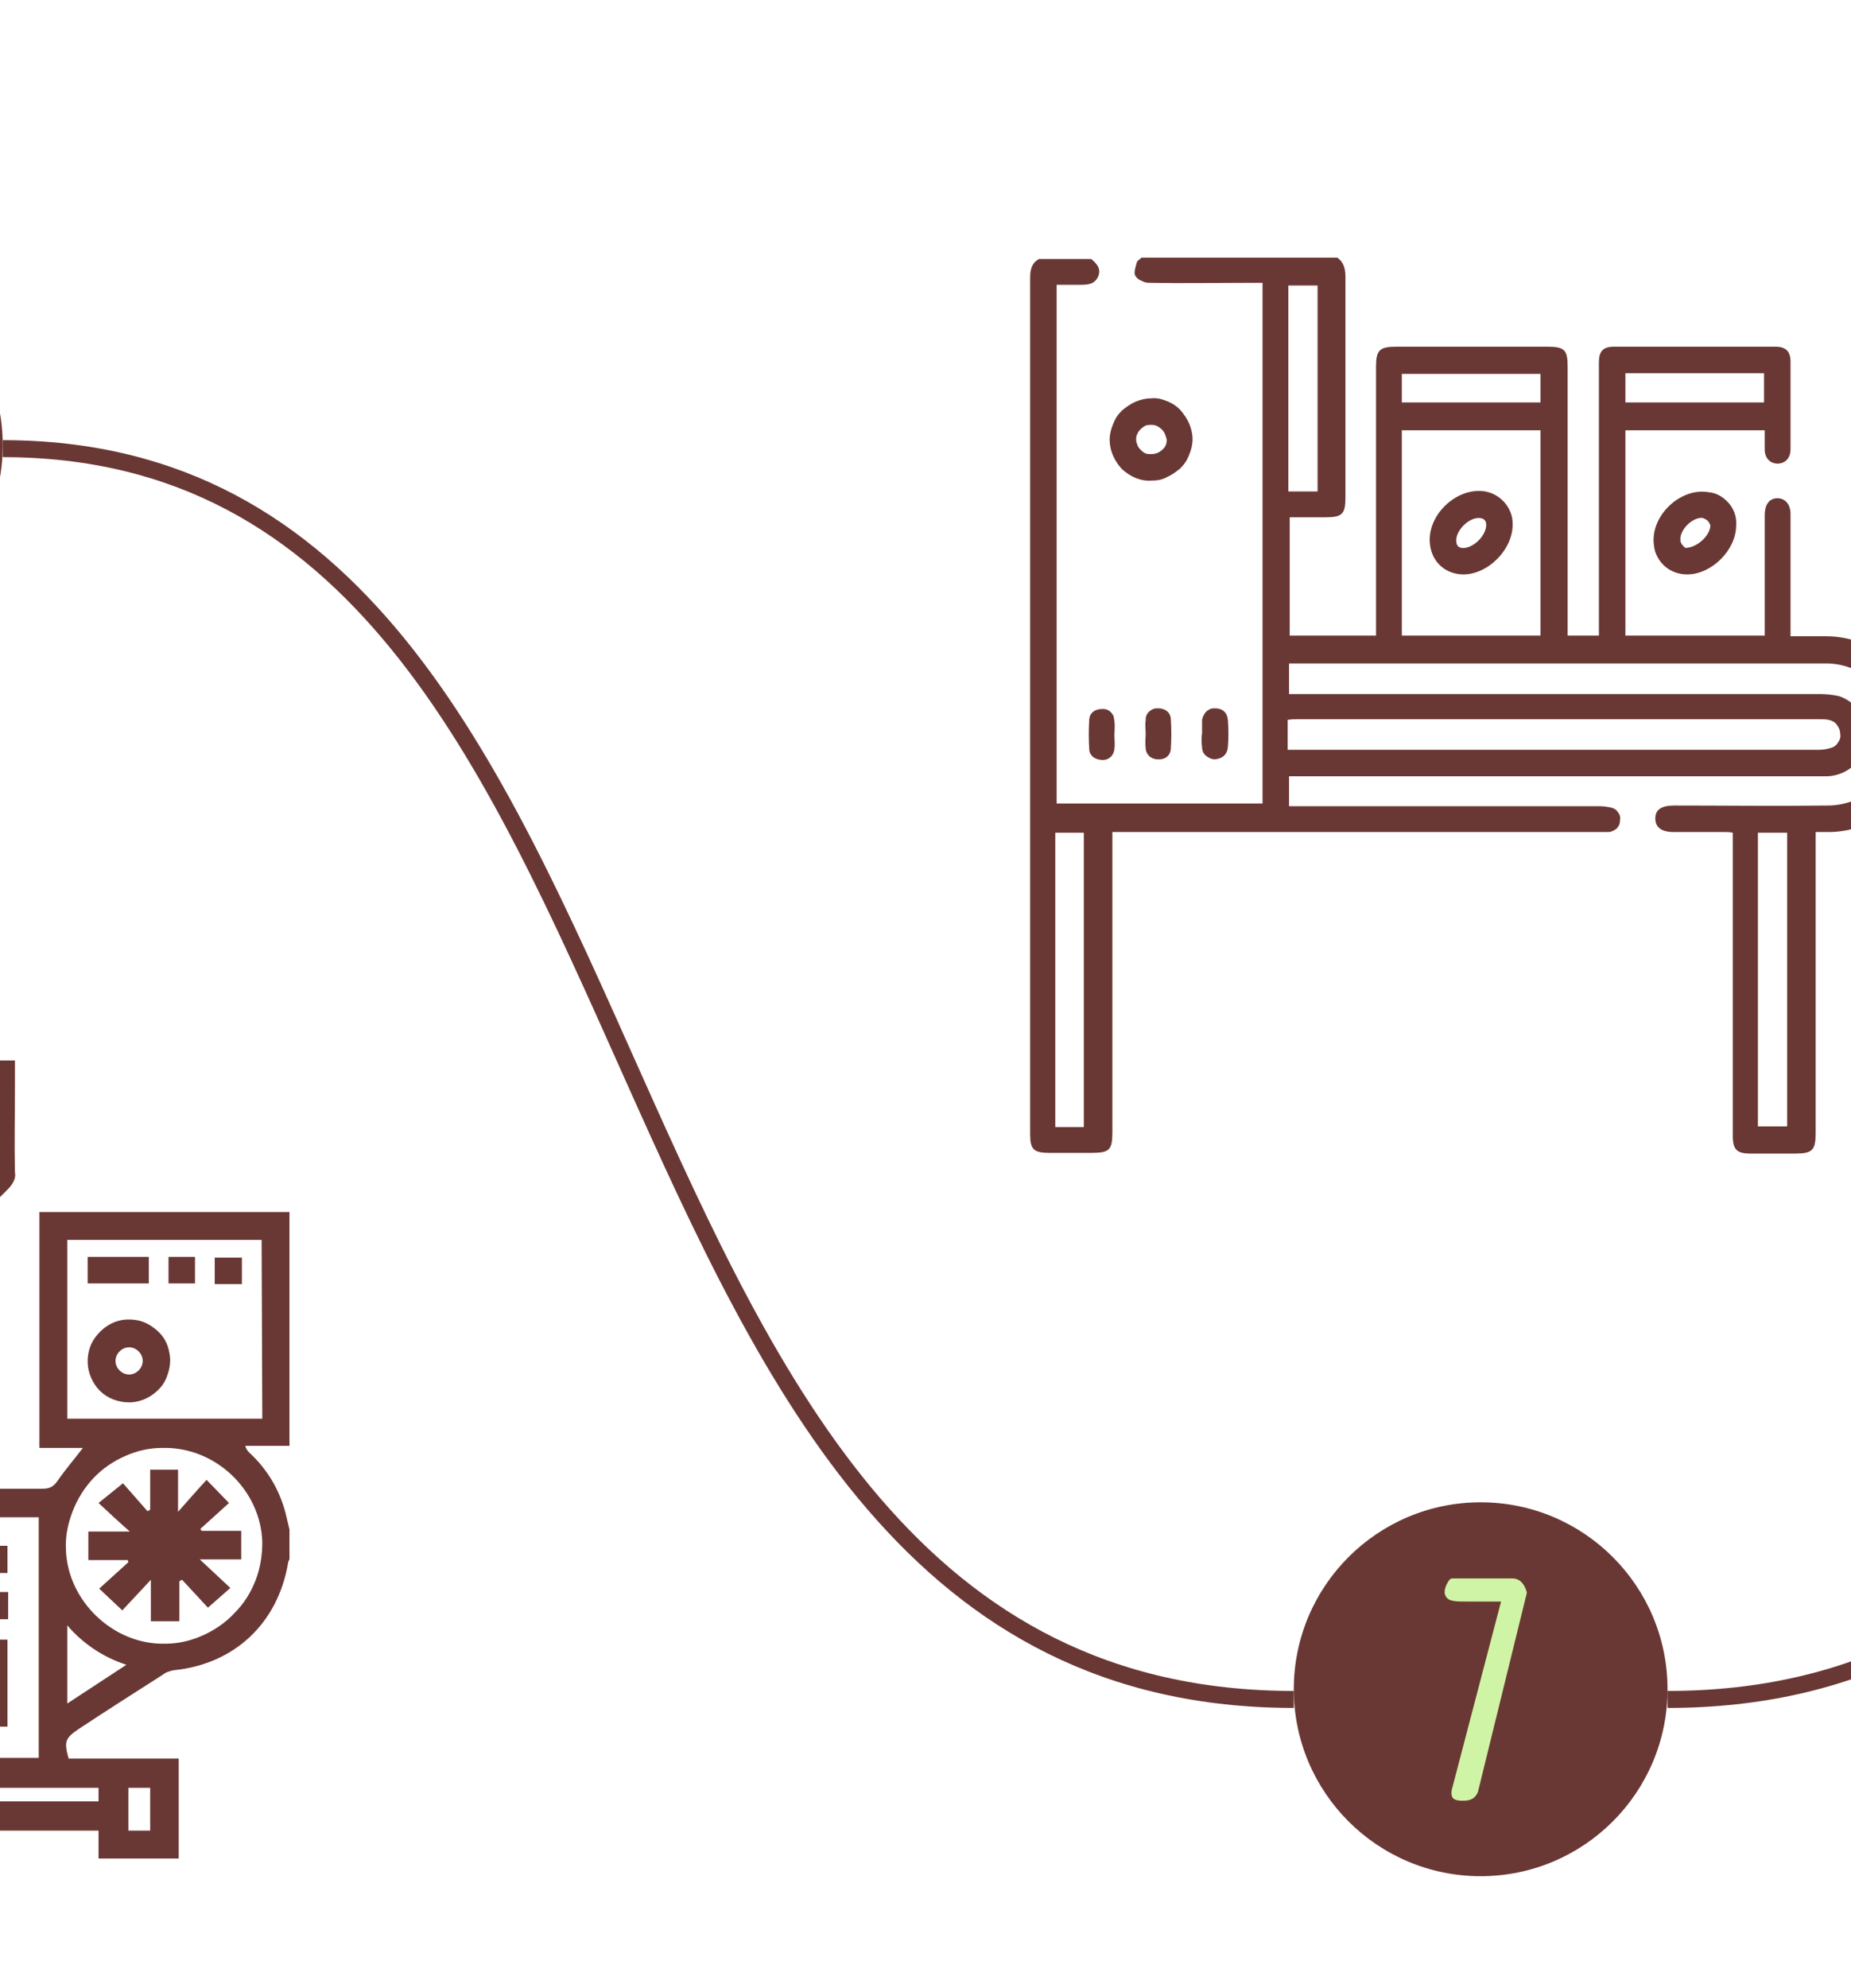 <?xml version="1.0" encoding="utf-8"?>
<!-- Generator: Adobe Illustrator 26.0.3, SVG Export Plug-In . SVG Version: 6.00 Build 0)  -->
<svg version="1.1" id="Layer_1" xmlns="http://www.w3.org/2000/svg" xmlns:xlink="http://www.w3.org/1999/xlink" x="0px" y="0px"
	 viewBox="0 0 272.4 292.5" style="enable-background:new 0 0 272.4 292.5;" xml:space="preserve">
<style type="text/css">
	.st0{clip-path:url(#SVGID_00000173157418888057902170000012828968998311350194_);fill:none;stroke:#6A3834;stroke-width:2.5;}
	.st1{clip-path:url(#SVGID_00000038379676886859363910000011476197324770847880_);fill:none;stroke:#6A3834;stroke-width:2.5;}
	.st2{clip-path:url(#SVGID_00000038404797592548727840000010610329711552077980_);fill:none;stroke:#6A3834;stroke-width:2.5;}
	.st3{clip-path:url(#SVGID_00000114040608554598875960000008281858762250034354_);fill:none;stroke:#6A3834;stroke-width:2.5;}
	.st4{clip-path:url(#SVGID_00000006672614313587237770000008401658491208636587_);fill:none;stroke:#6A3834;stroke-width:2.5;}
	.st5{clip-path:url(#SVGID_00000112605141874512475390000015520052273015858346_);fill:none;stroke:#6A3834;stroke-width:2.5;}
	.st6{clip-path:url(#SVGID_00000134929730594840619120000008180899997830852025_);fill:none;stroke:#6A3834;stroke-width:2.5;}
	.st7{clip-path:url(#SVGID_00000012443324595654007690000007368463275144129680_);fill:none;stroke:#6A3834;stroke-width:2.5;}
	.st8{clip-path:url(#SVGID_00000161609448600769119950000011730080666735801748_);fill:#6A3834;}
	.st9{clip-path:url(#SVGID_00000077318635528113426050000015587373386274514869_);fill:#6A3834;}
	.st10{clip-path:url(#SVGID_00000049923318025885293280000004510588576517802919_);fill:#6A3834;}
	.st11{clip-path:url(#SVGID_00000015347578431418054220000009437999445805422254_);fill:#6A3834;}
	.st12{clip-path:url(#SVGID_00000046302026906253231540000010189126374742307990_);fill:#6A3834;}
	.st13{clip-path:url(#SVGID_00000065033790907540969100000015856488850496411320_);fill:#6A3834;}
	.st14{clip-path:url(#SVGID_00000077323802201518405920000004453335035114549407_);fill:#6A3834;}
	.st15{clip-path:url(#SVGID_00000023970294193154155420000012883260166311013531_);fill:#6A3834;}
	.st16{clip-path:url(#SVGID_00000125585865904383240140000010423234381020562858_);fill:#6A3834;}
	.st17{clip-path:url(#SVGID_00000031906413415020110650000013264746313039745190_);fill:#6A3834;}
	.st18{clip-path:url(#SVGID_00000133503533166197597320000000462916023321713066_);fill:#D0F4A5;}
	.st19{clip-path:url(#SVGID_00000148623955103081168230000008823196732496630719_);fill:#6A3834;}
	.st20{clip-path:url(#SVGID_00000042727899488528498520000003020553276025459638_);fill:#D0F4A5;}
	.st21{clip-path:url(#SVGID_00000026843225559841535960000005706189012986254737_);fill:#6A3834;}
	.st22{clip-path:url(#SVGID_00000174598476369341792950000009971455066727913370_);fill:#D0F4A5;}
	.st23{clip-path:url(#SVGID_00000037691138340060913580000005295296662178082228_);fill:#6A3834;}
	.st24{clip-path:url(#SVGID_00000003063401037545883370000003654882326273007520_);fill:#D0F4A5;}
	.st25{clip-path:url(#SVGID_00000053514731300787837990000000056522925784256399_);fill:#6A3834;}
	.st26{clip-path:url(#SVGID_00000052802186374036551670000010210290092893307050_);fill:#D0F4A5;}
	.st27{clip-path:url(#SVGID_00000172438898363389435980000012957093916424499368_);fill:#6A3834;}
	.st28{clip-path:url(#SVGID_00000142148934749426891230000016750102595125400975_);fill:#D0F4A5;}
	.st29{clip-path:url(#SVGID_00000144307326941191092190000000572239526358664320_);fill:#6A3834;}
	.st30{clip-path:url(#SVGID_00000018930497834087541870000000622224090961029517_);fill:#D0F4A5;}
	.st31{clip-path:url(#SVGID_00000008844690826710894610000004529638151339194521_);fill:#6A3834;}
	.st32{clip-path:url(#SVGID_00000062915245731320535080000000890589156956766622_);fill:#D0F4A5;}
	.st33{clip-path:url(#SVGID_00000106126529821483474610000008057351919842518175_);fill:#6A3834;}
	.st34{clip-path:url(#SVGID_00000069397396002036091500000010601041619822106023_);fill:#D0F4A5;}
</style>
<g>
	<g>
		<defs>
			<rect id="SVGID_1_" x="0" y="0" width="272.4" height="292.5"/>
		</defs>
		<clipPath id="SVGID_00000170994325011723640740000014308112583910733984_">
			<use xlink:href="#SVGID_1_"  style="overflow:visible;"/>
		</clipPath>
	</g>
	<g>
		<defs>
			<rect id="SVGID_00000058578785297475247980000018170445276157832067_" x="0" y="0" width="272.4" height="292.5"/>
		</defs>
		<clipPath id="SVGID_00000170239131685759077850000002218313303931462814_">
			<use xlink:href="#SVGID_00000058578785297475247980000018170445276157832067_"  style="overflow:visible;"/>
		</clipPath>
		
			<path style="clip-path:url(#SVGID_00000170239131685759077850000002218313303931462814_);fill:none;stroke:#6A3834;stroke-width:2.5;" d="
			M-1224.6,250c110.8,0,85.5-184,190-184"/>
	</g>
	<g>
		<defs>
			<rect id="SVGID_00000013189261143830146550000016268218694568643774_" x="0" y="0" width="272.4" height="292.5"/>
		</defs>
		<clipPath id="SVGID_00000021814858618768983930000004369657674721682069_">
			<use xlink:href="#SVGID_00000013189261143830146550000016268218694568643774_"  style="overflow:visible;"/>
		</clipPath>
		
			<path style="clip-path:url(#SVGID_00000021814858618768983930000004369657674721682069_);fill:none;stroke:#6A3834;stroke-width:2.5;" d="
			M-734.6,250c110.8,0,85.5-184,190-184"/>
	</g>
	<g>
		<defs>
			<rect id="SVGID_00000178926636305031178030000000133482401011484034_" x="0" y="0" width="272.4" height="292.5"/>
		</defs>
		<clipPath id="SVGID_00000137842483005865967470000002668431713619796913_">
			<use xlink:href="#SVGID_00000178926636305031178030000000133482401011484034_"  style="overflow:visible;"/>
		</clipPath>
		
			<path style="clip-path:url(#SVGID_00000137842483005865967470000002668431713619796913_);fill:none;stroke:#6A3834;stroke-width:2.5;" d="
			M-244.6,250c110.8,0,85.5-184,190-184"/>
	</g>
	<g>
		<defs>
			<rect id="SVGID_00000111886323567867255640000008353339757476021653_" x="0" y="0" width="272.4" height="292.5"/>
		</defs>
		<clipPath id="SVGID_00000080895931188669257770000011449272474614314626_">
			<use xlink:href="#SVGID_00000111886323567867255640000008353339757476021653_"  style="overflow:visible;"/>
		</clipPath>
		
			<path style="clip-path:url(#SVGID_00000080895931188669257770000011449272474614314626_);fill:none;stroke:#6A3834;stroke-width:2.5;" d="
			M-299.6,250c-110.8,0-85.5-184-190-184"/>
	</g>
	<g>
		<defs>
			<rect id="SVGID_00000120522151036902003090000012142870483810166179_" x="0" y="0" width="272.4" height="292.5"/>
		</defs>
		<clipPath id="SVGID_00000057831181872652007960000014882846915387097238_">
			<use xlink:href="#SVGID_00000120522151036902003090000012142870483810166179_"  style="overflow:visible;"/>
		</clipPath>
		
			<path style="clip-path:url(#SVGID_00000057831181872652007960000014882846915387097238_);fill:none;stroke:#6A3834;stroke-width:2.5;" d="
			M-789.6,250c-110.8,0-85.5-184-190-184"/>
	</g>
	<g>
		<defs>
			<rect id="SVGID_00000013887027804056650900000007711593961166048694_" x="0" y="0" width="272.4" height="292.5"/>
		</defs>
		<clipPath id="SVGID_00000007400314222075772520000012927087500889347737_">
			<use xlink:href="#SVGID_00000013887027804056650900000007711593961166048694_"  style="overflow:visible;"/>
		</clipPath>
		
			<path style="clip-path:url(#SVGID_00000007400314222075772520000012927087500889347737_);fill:none;stroke:#6A3834;stroke-width:2.5;" d="
			M245.4,250c110.8,0,85.5-184,190-184"/>
	</g>
	<g>
		<defs>
			<rect id="SVGID_00000026869387019834268410000014828837968070218431_" x="0" y="0" width="272.4" height="292.5"/>
		</defs>
		<clipPath id="SVGID_00000127758689911623986130000006497848497486632889_">
			<use xlink:href="#SVGID_00000026869387019834268410000014828837968070218431_"  style="overflow:visible;"/>
		</clipPath>
		
			<path style="clip-path:url(#SVGID_00000127758689911623986130000006497848497486632889_);fill:none;stroke:#6A3834;stroke-width:2.5;" d="
			M680.4,250c-110.8,0-85.5-184-190-184"/>
	</g>
	<g>
		<defs>
			<rect id="SVGID_00000022543682750661923000000015406624978767374236_" x="0" y="0" width="272.4" height="292.5"/>
		</defs>
		<clipPath id="SVGID_00000029751571340977058880000015898855342657419442_">
			<use xlink:href="#SVGID_00000022543682750661923000000015406624978767374236_"  style="overflow:visible;"/>
		</clipPath>
		
			<path style="clip-path:url(#SVGID_00000029751571340977058880000015898855342657419442_);fill:none;stroke:#6A3834;stroke-width:2.5;" d="
			M190.4,250C79.5,250,104.9,66,0.4,66"/>
	</g>
	<g>
		<defs>
			<rect id="SVGID_00000020368522799842351050000005031059577035629187_" x="0" y="0" width="272.4" height="292.5"/>
		</defs>
		<clipPath id="SVGID_00000070114846745953290480000015102310843169111472_">
			<use xlink:href="#SVGID_00000020368522799842351050000005031059577035629187_"  style="overflow:visible;"/>
		</clipPath>
		<path style="clip-path:url(#SVGID_00000070114846745953290480000015102310843169111472_);fill:#6A3834;" d="M-1204.2,103.1
			c0.3,4.7,2.3,8.6,5.6,11.8c2.3,2.2,5.1,4,7.7,6c0.4,0.3,0.9,0.4,1.4,0.4c4.8-0.1,9.5-0.8,13.8-3c6.9-3.4,10.3-9.2,11.3-16.5
			c0.2-1.3,0.3-2.6,0.3-4c0-1,0.4-1.4,1.3-1.8c0.7-0.2,1.3-0.7,1.7-1.3c0.5-0.9,0-1.8-0.7-2.5c-4-4.3-8.5-7.9-14-10.2
			c-0.2-0.1-0.4-0.2-0.5-0.3c0.3-1.1,0.9-2.1,1.6-3c0.8-0.9,1.7-1.6,2.7-2.1c2-0.9,4-1.6,6.1-2.3c1.4-0.5,2-1.2,1.8-2.4
			c-0.3-1.1-1.3-1.6-2.7-1.2c-2,0.5-3.9,1.2-5.8,2c-3.7,1.7-5.4,3.5-7.4,7.8c-2.2-0.3-4.5-0.8-6.7-0.8c-3.5-0.1-6.9,0-10.4,0
			c-1.8,0.1-2.7,1.4-1.8,2.9c1.3,2.2,0.8,3.7-0.6,5.7C-1202.5,92.7-1204.5,97.5-1204.2,103.1z M-1166.1,93.4
			c-2.8,0.9-5.4,0.8-7.8-1.3c-0.5-0.5-1.6-0.8-2.1-0.6c-0.6,0.2-0.9,1.2-1.3,1.9c-0.1,0.3-0.1,0.6-0.1,0.9c-0.5,3.9-3.4,7.3-6.9,8
			c-2.1-3.6-3.1-7.2-1-11.2c0.2-0.3,0.3-0.6,0.4-1c0.1-0.2,0.1-0.5,0.1-0.8s-0.1-0.5-0.3-0.7c-0.1-0.2-0.3-0.4-0.6-0.5
			c-0.2-0.1-0.5-0.2-0.7-0.2c-0.7-0.1-1.5-0.1-2.2-0.2c-2.7-0.4-4.5-1.9-5.8-4.3C-1185.1,81.6-1170.3,86.8-1166.1,93.4z
			 M-1195.1,88.8c0.8,0.6,1.7,1.1,2.6,1.6s1.9,0.7,3,1.1c-1.6,5.6,0.3,10,2.8,14c0.5,0.9,1.3,1.2,2.3,0.9c4.9-1.5,8.6-4.3,10.2-9.4
			c0-0.2,0.2-0.3,0.1-0.2l6.5,1.1c-0.1,0.9-0.2,2-0.3,3.1c-0.9,7.9-5.3,13.1-13,15.3c-1.1,0.3-2.4,0.5-3.5,0.8
			c-3.4,1-6.4,0.2-8.9-2.3c-0.5-0.5-1.1-0.9-1.7-1.4C-1202.3,106.5-1202.4,95.8-1195.1,88.8L-1195.1,88.8z M-1148.2,122.4
			c-1.3-6.6-9.4-9.4-14.7-4.6c-2.7,2.5-5.6,4.8-8.5,7.1l-8.9,7.5c-2.5-3.2-5.8-3.9-9.5-3.9c-6.5,0.1-13,0.1-19.5,0
			c-1,0-2-0.4-2.8-0.9c-2.6-1.8-5.4-3.1-8.5-3.3c-11.3-0.8-21.1,2.7-29,10.8c-3.4,3.4-6.3,7.4-9.4,11.1c-0.5,0.6-0.9,0.9-1.7,0.7
			c-1.7-0.3-3.2,0.4-4.4,1.7c-0.8,0.9-1.6,1.8-2.5,2.6c-0.3,0.3-0.7,0.5-1.2,0.5c-0.8-0.1-1.6,0-2.4,0.2c-0.8,0.3-1.5,0.7-2,1.3
			c-1.6,1.6-3.1,3.2-4.7,4.7c-0.6,0.5-1,1.2-1.3,1.9s-0.4,1.5-0.4,2.2c0,6.9,0,13.8,0,20.7c0,3.4,1.7,5,5.1,5c9.3,0,18.6,0,27.9,0
			c3.8,0,6-2.3,8.1-4.9c0.3-0.4,0.4-0.8,0.5-1.2s0.1-0.9,0-1.3c-0.4-1.7,0.3-2.7,1.4-3.7c0.5-0.4,0.9-0.9,1.3-1.4
			c0.5-0.6,0.9-1.3,1.1-2.1s0.2-1.6,0-2.4c-0.2-0.8,0.1-1.2,0.5-1.7c1.9-1.9,3.9-3.8,5.7-5.7c1.3-1.4,2.7-1.9,4.6-1.9
			c12.3,0,24.6,0,36.9,0c3.7,0,6.7-1.2,9.3-3.9c8.2-8.5,16.5-16.9,24.9-25.3c2-2,3.7-4,4.4-6.8v-2.8
			C-1148,122.6-1148.1,122.5-1148.2,122.4z M-1243.2,181.6c-1.3,1.4-2.9,1.9-4.8,1.8c-8.6-0.1-17.1,0-25.7,0h-1.6v-4
			c0-5.6,0-11.2,0-16.8c0-0.7,0.3-1.3,0.8-1.9c1.3-1.4,2.7-2.7,4-4c0.7-0.7,1.1-0.8,1.9-0.1c8.5,7.6,16.9,15.2,25.4,22.8
			C-1242,180.3-1242.1,180.5-1243.2,181.6z M-1239.2,172.9c-0.7,0.7-1.3,1.4-2.1,2.2l-23.2-20.8c0.9-1,1.7-1.9,2.6-2.8
			c0.6-0.7,1.1-0.1,1.5,0.3l11.9,10.7c3.1,2.7,6.1,5.5,9.2,8.2C-1238.3,171.5-1238.3,172.1-1239.2,172.9z M-1153.9,127.6
			c-4,4-7.9,8.1-11.9,12.1c-4.9,4.9-9.8,9.9-14.6,14.9c-0.7,0.8-1.6,1.4-2.7,1.9c-1,0.4-2.1,0.6-3.2,0.6c-12.3,0-24.7,0-37,0
			c-3.2,0-5.7,1-7.9,3.3c-2,2.1-4.1,4.1-6.2,6.3l-18.9-17c5.5-6.5,10.1-13.8,18.2-17.7c5.4-2.6,11-3.8,16.9-3.3
			c2.3,0.2,4.5,1,6.4,2.5c1.7,1.3,3.5,1.8,5.6,1.8c6.9,0,13.7,0,20.6,0c0.7,0,1.5,0,2.2,0.2c1,0.3,1.9,0.9,2.5,1.7
			c0.6,0.9,0.9,1.9,0.8,3c-0.2,2.2-2,3.8-4.4,3.9c-3.8,0.1-7.6,0-11.4,0c-4.1,0-8.1,0-12.2,0c-1.6,0-2.6,0.8-2.6,2.2
			c0,1.3,1,2.2,2.6,2.2c7.9,0,15.8,0,23.7,0c4.8,0,8.4-3.4,8.8-8.2c0-0.4,0.1-0.8,0.3-1.1c0.2-0.4,0.4-0.7,0.8-0.9
			c6-5,11.9-10,18-15c2.8-2.3,6.6-1,7.3,2.5C-1152.1,125-1152.7,126.4-1153.9,127.6z M-1253.9,108.9c5.8,3.8,12.2,6.1,19.2,5.9
			c6.6-0.1,12-4,13.9-9.9c0.2-0.6,0.4-1.3,0.6-1.9v-3.4c-1.3-5.8-5.3-9-10.5-11.2c-1-0.4-2-0.9-3-1.2c-5-1.9-8.7-5.2-11.2-9.9
			c-1.1-2.1-2.4-4.1-3.9-6c-2.2-2.9-5.2-5-8.9-5.4c-6.3-0.7-12.3,3.8-13.9,10.3c-1,4-0.4,7.9,0.9,11.7
			C-1267.6,97.1-1261.7,103.8-1253.9,108.9L-1253.9,108.9z M-1251,81.2c0.1-1.3,0.6-2.5,0.9-3.7l0.6-0.1c3.3,7.6,9.1,12.3,17,14.7
			c-1.2,1.3-2.8,2-4.5,2.1C-1243.9,95-1251.3,88.1-1251,81.2L-1251,81.2z M-1267.4,77c1.1-3.8,4.5-6.7,8.1-6.9
			c3-0.2,5.2,1.5,7.2,3.5c-6.2,7.4-1.9,18,6,22.4c4.4,2.5,9,3.3,13.7,1.1c1.4-0.7,2.6-1.8,3.9-2.7c5.4,3.1,5.7,10,0.5,14
			c-2.9,2.3-6.4,2.8-9.9,2.2c-14.5-2.7-24.1-11.1-29.2-24.8C-1268.2,83-1268.3,79.9-1267.4,77L-1267.4,77z M-1229,70.4
			c3,5.2,7.8,8,13.6,9.1c7.4,1.3,13.9-1.1,19.7-5.6c5-3.8,8.6-8.7,9.9-15c0.3-1.5,0.4-3,0.6-4.6c-0.1-4.1-1.3-8-3.4-11.5
			c-4-6.3-12.9-6.4-17-0.1c-1.5,2.3-2.7,4.7-4,7c-0.5,1-1.3,1.9-2.2,2.6c-0.9,0.7-2,1.1-3.2,1.2c-2.2,0.3-4.5,0.8-6.7,1.2
			C-1229.1,56.1-1232.8,63.9-1229,70.4L-1229,70.4z M-1206,50.9c1.3,2.9,0.2,5.8-2.4,7.4c-2.3,1.4-4.9,1-6.6-1
			C-1210.8,56.8-1208,54.6-1206,50.9L-1206,50.9z M-1222.3,58.7c0.7-0.3,1.5-0.3,2.2-0.5s1.1,0,1.5,0.6c2.8,4.1,8.2,5.2,12.3,2.6
			c4.3-2.7,6-8.4,3.5-12.6c-1-1.6-0.7-2.7,0.2-3.9c0.1-0.2,0.2-0.4,0.3-0.5c2.7-3.7,8-3.6,10.5,0.3c1.8,2.7,2.7,5.9,2.8,9.1
			c0.1,5.7-2.1,10.4-6,14.4c-4.5,4.8-10.1,7.4-15.6,7.9c-6.4,0-12.2-2.9-14.8-7.1C-1228,65.1-1226.5,60.2-1222.3,58.7L-1222.3,58.7z
			"/>
	</g>
	<g>
		<defs>
			<rect id="SVGID_00000034768691280096415610000004016605627804710563_" x="0" y="0" width="272.4" height="292.5"/>
		</defs>
		<clipPath id="SVGID_00000064341502703963725890000002595744653454360449_">
			<use xlink:href="#SVGID_00000034768691280096415610000004016605627804710563_"  style="overflow:visible;"/>
		</clipPath>
		<path style="clip-path:url(#SVGID_00000064341502703963725890000002595744653454360449_);fill:#6A3834;" d="M-1030,150.5
			c0.4,0,0.8,0,1.2,0c2,0,3.1-1.1,2.5-2.6c-0.4-1-1.3-1.2-2.3-1.2c-1.1,0-2.2,0-2.7,1.2c-0.1,0.3-0.2,0.6-0.2,0.8
			c0,0.3,0.1,0.6,0.2,0.8c0.1,0.3,0.3,0.5,0.6,0.6C-1030.5,150.3-1030.3,150.4-1030,150.5z M-1028.5,264.6c-2.1,0-2.9,0.4-3,1.7
			c-0.1,1.4,0.8,2.1,2.7,2.1c1.8,0,2.7-0.7,2.7-2C-1026.2,265.3-1027,264.6-1028.5,264.6L-1028.5,264.6z M-1015.7,264.6
			c-0.6,0-1.2,0-1.8,0s-1.1,0-1.7,0c-1.1,0.1-1.8,0.7-1.9,1.7c-0.1,1.1,0.5,1.9,1.5,2c1.4,0.2,2.7,0.1,4.1,0c1-0.1,1.6-1,1.5-2.1
			C-1014.1,265.2-1014.7,264.7-1015.7,264.6L-1015.7,264.6z M-994.7,150.5c0.6,0,1.1,0,1.7,0c0.6,0,1.2,0,1.8,0c0.2,0,0.5,0,0.7-0.1
			s0.4-0.2,0.6-0.4c0.2-0.2,0.3-0.4,0.4-0.6c0.1-0.2,0.1-0.5,0.1-0.7s0-0.5,0-0.7c-0.1-0.2-0.2-0.4-0.3-0.6
			c-0.2-0.2-0.3-0.3-0.6-0.4c-0.2-0.1-0.4-0.2-0.7-0.2c-1.3-0.1-2.6-0.1-4,0c-1.1,0.1-1.6,0.9-1.6,2
			C-996.4,149.8-995.8,150.4-994.7,150.5z M-1007,150.5c0.6,0,1.1,0,1.7,0c0.6,0,1.2,0,1.8,0c1.1-0.1,1.8-0.7,1.8-1.8
			c0.1-1.1-0.5-1.9-1.6-2c-1.3-0.1-2.6-0.1-4,0c-0.2,0-0.5,0.1-0.7,0.2s-0.4,0.3-0.6,0.5c-0.2,0.2-0.3,0.4-0.3,0.6
			c-0.1,0.2-0.1,0.5,0,0.7C-1008.7,149.8-1008.1,150.4-1007,150.5L-1007,150.5z M-1019.2,150.5c0.6,0,1.1,0,1.7,0c0.6,0,1.3,0,1.9,0
			c0.5,0,0.9-0.2,1.2-0.5s0.5-0.8,0.5-1.2c0.1-1.1-0.5-1.9-1.5-2c-1.3-0.1-2.6-0.1-4,0c-1.1,0.1-1.7,0.9-1.6,2
			C-1021,149.8-1020.3,150.4-1019.2,150.5L-1019.2,150.5z M-958.1,179.3c0-0.4,0-0.9,0-1.3c0-0.4-0.2-0.8-0.5-1.1s-0.7-0.5-1.2-0.5
			c-1-0.1-1.8,0.4-2,1.4c-0.1,0.5-0.1,1.1-0.1,1.7c0,29.4,0,58.9,0,88.3v1.6h-16.8v-9.3h1.6c1.5,0,2.9,0,4.4,0
			c1.1-0.1,1.7-0.8,1.7-1.9c0-0.5-0.1-0.9-0.4-1.3c-0.3-0.3-0.7-0.6-1.2-0.6c-0.5-0.1-0.9-0.1-1.4-0.1c-1.5,0-3.1,0-4.7,0V252
			c0.1-0.1,0.2-0.1,0.3-0.1c0.9,0,1.7,0,2.6,0c1.4,0,2.3-0.8,2.2-1.9c0-1.1-0.9-1.9-2.3-1.9c-0.9,0-1.9,0-2.8,0v-4.7
			c1.8,0,3.5,0,5.2,0c1.6,0,2.5-0.8,2.5-2s-0.9-1.9-2.4-1.9c-1.7,0-3.5,0-5.3,0V235c1,0,1.9,0,2.7,0c1.4,0,2.3-0.7,2.3-1.8
			s-0.9-2-2.3-2c-0.9,0-1.8,0-2.7,0v-4.7c2,0,3.9,0.1,5.7-0.1c0.4-0.1,0.7-0.2,1-0.5c0.3-0.2,0.5-0.5,0.7-0.9c0.2-0.5-0.2-1.5-0.6-2
			c-0.3-0.4-1.1-0.4-1.7-0.5c-1.7-0.1-3.5,0-5.2,0v-4.7h1.5c0.5,0,1,0,1.5,0c1.2-0.1,2-0.9,2.1-1.9c0-1.1-0.8-1.9-2.1-1.9
			c-1,0-1.9,0-3,0v-4.5c1.6,0,3.2,0,4.8,0c0.6,0,1.1,0,1.6-0.2c0.4-0.1,0.8-0.4,1-0.8c0.2-0.4,0.3-0.8,0.2-1.2
			c0-0.5-0.2-0.9-0.6-1.2c-0.3-0.3-0.8-0.5-1.3-0.4c-1.9,0-3.8,0-5.8,0v-4.8c1,0,1.9,0,2.9,0c1.4,0,2.3-0.8,2.3-1.9
			c0-1.1-0.9-1.9-2.3-1.9c-0.9,0-1.9,0-2.8,0v-4.5c1.8,0,3.6,0,5.3,0c1.5,0,2.4-0.8,2.4-2s-0.9-1.9-2.4-1.9c-1.7,0-3.5,0-5.3,0V184
			h1.5c0.5,0,1,0,1.5,0c1.3-0.1,2.1-0.9,2.1-2s-0.9-1.8-2.2-1.9c-1,0-1.9,0-2.9,0v-4.5c2,0,3.9,0.1,5.7-0.1c0.4-0.1,0.7-0.2,1-0.4
			s0.5-0.5,0.7-0.8c0.2-0.5,0.1-1.4-0.3-1.8c-0.4-0.4-1.2-0.7-1.8-0.7c-1.8-0.1-3.6,0-5.4,0v-4.7h1.5c0.5,0,0.9,0,1.4,0
			c1.3-0.1,2.2-0.9,2.2-2c-0.1-1.1-0.9-1.8-2.2-1.8c-1,0-1.9,0-2.9,0v-4.5c1.7,0,3.2,0,4.7,0c0.5,0,0.9,0,1.4-0.1s0.9-0.3,1.1-0.7
			c0.3-0.4,0.4-0.8,0.4-1.3s-0.2-0.9-0.6-1.2c-0.3-0.3-0.8-0.5-1.2-0.5c-1.9,0-3.8,0-5.8,0v-9.3h16.8v1.6c0,7.2,0,14.3,0,21.5
			c0,1.6,0.8,2.5,2,2.4s1.8-0.9,1.8-2.5c0-8.2,0-16.4,0-24.6c0-1.7-0.6-2.5-2.2-2.5c-6.7,0-13.5,0-20.2,0c-1.4,0-2.1,0.7-2.2,2.1
			c0,0.5,0,0.9,0,1.4c0.1,0.8-0.1,1.4-0.9,1.9c-0.2,0.2-0.4,0.4-0.5,0.6c-0.1,0.3-0.2,0.5-0.2,0.8s0.1,0.6,0.2,0.8
			c0.1,0.2,0.3,0.5,0.6,0.6c0.8,0.5,0.8,1.1,0.8,1.8c0,10.6,0,21.3,0,31.9v79.3c0,0.8,0.1,1.5-0.9,2.1c-0.9,0.6-1,2.2,0,2.7
			c1,0.6,0.9,1.4,0.9,2.2c-0.1,1.3,0,2.5,1.2,3.3h22.1c1.2-0.6,1.4-1.7,1.4-2.9C-958.1,240.1-958.1,209.7-958.1,179.3L-958.1,179.3z
			 M-1027.1,209.4c-0.4-0.2-0.8-0.4-1.2-0.4c-0.4,0-0.8,0.1-1.1,0.3s-0.6,0.5-0.8,0.8c-1.9,2.9-2.6,5.9-2.2,9.1c0.2,1.5,0.6,3,1,4.5
			c0.6,2.2,0.1,4-1.3,5.6c-0.5,0.6-1,1.2-1.5,1.8l-0.1,0.1l-0.5,0.6c-2.2,2.5-3.3,5.7-3.3,9c0,0.1,0,0.2,0,0.4c0,0.4,0,0.8,0.1,1.3
			c0.2,1.4,1.3,2.3,2.5,2.1c1.3-0.2,2.1-1.2,1.9-2.6c-0.3-3.1,0.6-5.8,2.8-8.1c0.3-0.3,0.7-0.8,1-1.1l0.3-0.4
			c1.4-1.6,2.8-3.6,2.7-5.9c-0.1-2.1-0.4-4.2-0.9-6.2c-0.7-2.9-0.3-5.4,1.2-7.7c0.2-0.3,0.3-0.6,0.4-0.9c0.1-0.3,0.1-0.6,0-0.9
			c-0.1-0.3-0.2-0.5-0.3-0.8C-1026.7,209.7-1026.9,209.5-1027.1,209.4L-1027.1,209.4z M-1003.5,264.6c-1.1,0-2.2,0-3.3,0
			c-0.5,0-1,0.2-1.3,0.5c-0.4,0.3-0.6,0.8-0.6,1.3c-0.1,1,0.7,1.9,1.9,2c0.5,0.1,1.1,0,1.7,0c0.6,0,1.2,0,1.8,0c0.5,0,1-0.2,1.3-0.6
			s0.5-0.9,0.5-1.3c0-0.2,0-0.5-0.1-0.7s-0.2-0.4-0.4-0.6s-0.4-0.3-0.6-0.4C-1003,264.6-1003.3,264.6-1003.5,264.6L-1003.5,264.6z
			 M-991.2,264.6c-0.6,0-1.1,0-1.7,0c-0.6,0-1.2,0-1.8,0c-1.1,0.1-1.7,0.7-1.9,1.7c0,0.2,0,0.5,0.1,0.7s0.2,0.5,0.3,0.7
			c0.2,0.2,0.4,0.3,0.6,0.5c0.2,0.1,0.5,0.2,0.7,0.2c1.3,0.1,2.6,0.1,3.8,0c0.2,0,0.5-0.1,0.7-0.2s0.4-0.3,0.6-0.4s0.3-0.4,0.3-0.6
			c0.1-0.2,0.1-0.5,0-0.7c0-0.2,0-0.5-0.1-0.7s-0.2-0.4-0.4-0.6s-0.4-0.3-0.6-0.4C-990.7,264.6-991,264.6-991.2,264.6L-991.2,264.6z
			 M-1023.1,191.3c-2.4-0.9-2.3-3-2.3-3.7c0-0.6,0-1.1,0.1-1.7l0,0c0-1,0.1-2,0.1-3c-0.1-4.9-4.1-9.3-9-9.9
			c-1.3-0.2-2.4,0.6-2.6,1.8c-0.1,0.6,0,1.2,0.4,1.7c0.3,0.5,0.9,0.8,1.5,0.9c3.6,0.8,5.4,3,5.3,6.7c0,0.3,0,0.7,0,1v1.3h-0.2
			c0,0.6,0,1.2,0,1.8c0.2,3.5,2.1,6.3,5,7.1c0.4,0.1,0.8,0.1,1.3,0c0.4-0.1,0.8-0.3,1.1-0.7c0.3-0.3,0.5-0.7,0.6-1.1
			c0.1-0.4,0-0.9-0.1-1.3c-0.1-0.2-0.2-0.4-0.4-0.6C-1022.7,191.5-1022.9,191.4-1023.1,191.3L-1023.1,191.3z M-1002.8,212.1
			c0.1-0.7,0.1-1.4,0.2-2.1v-7.5c-0.1-0.6-0.1-1.1-0.2-1.7v-0.1c-0.1-1.3-0.3-2.7-0.4-4.1c-1.4-11.5-4.8-20.9-10.4-28.6
			c-4-5.5-8.4-9.2-13.6-11.2c-1.3-0.5-2.6-0.8-3.9-1.1c-0.6-0.1-1.3-0.3-1.9-0.4l-0.5-0.1h-0.2h-3.1h-0.1c-0.2,0.1-0.4,0.1-0.6,0.1
			c-8.5,1.3-14.4,6-17.7,14.1c-0.1,0.3-0.2,0.5-0.3,0.8l-0.2,0.5c-0.9,2.2-1.1,4.7-0.8,7c0.1,0.5,0.1,0.9,0.1,1.4
			c0.4,3.8,1.8,7.4,4.1,10.4c4.6,6.3,5.5,16.1,4.7,20.8c0,0.7-0.3,5.1-2,8.7c-0.7,1.7-1.5,3.2-2.4,4.8c-2.3,3.4-3.7,6.5-4.4,9.9v0.2
			c-0.1,2.7-0.4,8.9,2.7,13.9c0.3,0.4,0.6,0.8,0.9,1.2c0.1,0.1,0.2,0.2,0.2,0.3l0.1,0.1c5.8,8.4,17.1,11.5,26.9,7.3
			c6-2.5,10.7-7,14.6-13.7c4.1-7.2,6.6-15.5,7.8-26.1C-1003.1,215.2-1003,213.6-1002.8,212.1L-1002.8,212.1z M-1012.3,235.4
			c-2.6,6.3-5.8,10.8-9.9,14c-4,3.1-8.2,4.7-12.4,4.7c-2.1,0-4.1-0.4-6-1c-2.4-0.8-4.6-2.2-6.4-4s-3.2-4-4-6.5
			c-0.9-2.5-1.1-5.2-0.8-7.8c0.3-2.6,1.2-5.1,2.7-7.3c7.3-11.1,8.3-23.2,3.1-36c-0.7-1.7-1.7-3.3-2.8-4.9l-0.3-0.5
			c-1.5-2.3-2.4-4.9-2.7-7.6c-0.3-2.7,0.1-5.5,1.1-8s2.5-4.8,4.5-6.6s4.4-3.1,7.1-3.8c4.8-1.3,9.5-0.3,14.2,2.8
			c4.7,3.2,8.6,7.8,11.7,14.2c3.2,6.6,5.2,13.7,5.9,21.9c0.2,2.1,0.3,4.1,0.4,6.1v0.1c0,0.9,0.1,1.8,0.1,2.7v0.1
			C-1007.5,219.3-1009.1,227.8-1012.3,235.4L-1012.3,235.4z"/>
	</g>
	<g>
		<defs>
			<rect id="SVGID_00000165938531658597648930000001463887104470124720_" x="0" y="0" width="272.4" height="292.5"/>
		</defs>
		<clipPath id="SVGID_00000121272405422158513940000011730084733516054719_">
			<use xlink:href="#SVGID_00000165938531658597648930000001463887104470124720_"  style="overflow:visible;"/>
		</clipPath>
		<path style="clip-path:url(#SVGID_00000121272405422158513940000011730084733516054719_);fill:#6A3834;" d="M-754.4,162.1
			c-2.5-0.2-4.9-1-7.1-2.3c-1.3-0.7-2.5-0.5-3.1,0.6s-0.2,2.2,1.1,3c2.7,1.6,5.6,2.5,8.7,2.7c1.7,0.1,2.6-0.5,2.7-1.8
			C-751.9,163.1-752.8,162.2-754.4,162.1z M-724.6,157.6c-0.8,0.5-1.4,0.7-1.8,1.2c-1.8,1.8-4,3.3-6.4,4.2c-1.4,0.5-2,1.6-1.5,2.8
			s1.6,1.6,2.9,1.1c3.1-1.1,5.8-2.9,8.1-5.3c0.6-0.7,1-1.5,0.5-2.3C-723.3,158.6-724,158.1-724.6,157.6L-724.6,157.6z M-699.2,169.5
			h-18.7c2.5-2.7,5.1-5.4,7.3-8.2c2.5-3.2,2.9-6.9,1.2-10.7s-4.7-5.8-8.8-6.2c-3.9-0.3-7.1,1.3-9.4,4.4c-0.3,0.4-0.6,0.8-1,1.5
			c-0.1-1.3-0.1-2.4-0.2-3.5c-0.4-2.7-1.6-5.3-3.3-7.4c-4-5-9.6-8.4-15.9-9.8c-4.8-1.1-9.6-2.3-14.4-3.4c-1.8-0.4-3.1,0.5-2.8,2.3
			c1,6.1,2,12.2,3.1,18.2c0.3,1.8,1.2,3.5,1.9,5.6c-0.8-0.7-1.5-1.2-2.1-1.8c-3.5-3.1-7.4-3.9-11.7-2s-6.3,5.4-6.3,10
			c0,0.2,0,0.4,0,0.8l-4.4,0.4c0.9-2.8,1.8-5.6,2.5-8.4c0.3-1.3,0.3-2.7,0.4-4.1c0.1-1.9-0.8-2.6-2.7-2.5c-4,0.2-8,1.3-11.5,3.3
			c-0.1,0.1-0.3,0.2-0.5,0.2c-0.1,0-0.2,0-0.3,0c0.1-1.8,0.2-3.6,0.3-5.4c0.1-1.1-0.1-2.1-1.2-2.6c-1.1-0.5-2,0.1-2.7,0.8
			c-4,4.1-8,8.2-12,12.4c-4.2,4.3-5.7,9.4-4.3,15.3c0.1,0.2,0.1,0.4,0.2,0.8h-9.7c-1.8,0.1-2.3,0.7-2.3,2.6c0,3,0,5.9,0,8.9
			c0,1.2,0.3,2.1,1.3,2.7h9.3c0.8-0.7,1.5-1.4,1-2.6c-0.5-1.2-1.5-1.3-2.6-1.2c-1.7,0-3.3,0-5.2,0v-6.4h123.9v6.4h-107.7
			c-0.4,0-0.9-0.1-1.3,0c-0.6,0.3-1.5,0.6-1.6,1.2c-0.2,0.6,0.2,1.4,0.4,2.1c0.1,0.2,0.3,0.4,0.5,0.5H-697v-13.1
			c-0.3-0.3-0.6-0.6-1-0.8C-698.4,169.6-698.8,169.5-699.2,169.5L-699.2,169.5z M-760.8,130.7c4.7,1.2,9.2,2.1,13.6,3.4
			c4.8,1.4,8.7,4.1,11.8,8c2,2.5,2.9,5.4,2.4,8.5c-0.7,3.8-1.7,6-5.4,6.6c-0.7,0.1-1.4,0-2-0.4c-2.3-1.6-5.1-2.3-7.9-1.9
			c-1.4,0.2-2.7,0.2-4.1,0.1c-0.3,0-0.6-0.1-0.8-0.2c-0.3-0.1-0.5-0.3-0.7-0.5c-1.2-1.7-2.3-3.5-3.2-5.4c-1.7-3.5-2-7.3-2.6-11.1
			C-760,135.5-760.4,133.2-760.8,130.7z M-797.2,154.1c0-0.3,0.2-0.5,0.4-0.7c3.1-2.5,6.8-4,10.7-4.5c-0.3,4.2-1.8,7.8-4.2,11.1
			c-0.1,0.1-0.3,0.2-0.5,0.2c-2.2,0.2-4.4,0.4-6.8,0.6C-797.5,158.4-797.3,156.2-797.2,154.1L-797.2,154.1z M-789.5,169.2
			c-0.2,0.1-0.4,0.2-0.6,0.3h-21.7c-0.2-0.1-0.4-0.2-0.5-0.4s-0.2-0.4-0.3-0.6c-1.4-4.4-0.6-8.3,2.5-11.7c2-2.2,4.1-4.3,6.2-6.5
			c0.9-0.9,1.8-1.7,2.7-2.6c0,0.5,0,0.9,0,1.3c-0.3,4.5-0.6,9-0.8,13.5c-0.1,1.9,0.7,2.7,2.6,2.6c2.5-0.2,5-0.4,7.6-0.7l7.6-0.7
			C-786.1,165.7-787.7,167.5-789.5,169.2L-789.5,169.2z M-784,169.5l5.5-5.1l6.4,5.1H-784z M-749.9,169.5h-12.3h-0.1
			c-4.2-1.6-8.1-3.7-11.6-6.5c-1-0.9-1.8-2.1-2.1-3.4c-0.3-1.3-0.2-2.7,0.3-3.9c0.5-1.3,1.4-2.3,2.5-3s2.5-1.1,3.8-1
			c1.8,0.1,3.2,0.9,4.5,2.1c4.9,4.4,10.6,6.1,17.1,5.2c0.8,0,1.6,0,2.4,0l0.2,0.3C-748.7,161.8-750.2,165.2-749.9,169.5
			L-749.9,169.5z M-726.2,169.5h-19.4c-0.7-3.8,1.6-7.2,5.2-7.7c6.9-0.9,12.2-4.4,15.9-10.3c0.5-0.7,1.1-1.4,1.8-1.9s1.5-0.9,2.4-1
			c0.9-0.2,1.7-0.2,2.6,0c0.9,0.2,1.7,0.5,2.4,1c3.1,2.1,3.7,6.2,1.4,9.3c-3,4.1-6.7,7.5-11,10.1
			C-725.3,169.2-725.7,169.4-726.2,169.5L-726.2,169.5z M-785,106.4c0.2,0.1,0.5,0.1,0.7,0c0.2,0,0.5-0.1,0.7-0.3
			c0.2-0.1,0.4-0.3,0.5-0.5s0.2-0.4,0.3-0.7c0.2-0.9,0.4-1.8,0.6-2.7c0.2-1.2-0.8-2.2-2.4-2.2c-0.3,0.3-1,0.7-1.3,1.3
			c-0.3,1-0.6,2-0.6,3C-786.6,105.4-786,106.1-785,106.4z M-788.2,122.3c0.4,0.1,0.9,0.1,1.3-0.1c0.4-0.2,0.7-0.6,0.9-1
			c0.2-0.6,0.3-1.1,0.4-1.7c0.1-1.4-0.5-2.3-1.6-2.4c-0.5-0.1-1,0-1.4,0.3s-0.7,0.7-0.8,1.1c-0.2,0.6-0.3,1.2-0.4,1.9
			c-0.1,0.5,0.1,0.9,0.3,1.3C-789.1,122-788.7,122.2-788.2,122.3L-788.2,122.3z M-782.8,97.9c1.3,0,2.2-1.4,2.2-3.4
			c0-0.5-0.2-1-0.6-1.4c-0.4-0.4-0.9-0.6-1.4-0.6c-1.3,0-2.2,1.4-2.2,3.4c0,0.3,0,0.5,0.1,0.7s0.2,0.5,0.4,0.6
			c0.2,0.2,0.4,0.3,0.6,0.4C-783.3,97.9-783.1,97.9-782.8,97.9L-782.8,97.9z M-786.7,114.9c1.1,0.2,1.9-0.3,2.2-1.3
			c0.2-0.9,0.4-1.8,0.6-2.7c0.1-1.3-0.5-2.2-1.6-2.3c-0.5-0.1-1,0-1.4,0.3s-0.7,0.7-0.8,1.2c-0.2,0.9-0.4,1.7-0.5,2.6
			c-0.1,0.5,0,1,0.3,1.4C-787.6,114.5-787.2,114.8-786.7,114.9L-786.7,114.9z M-745.1,145.7c1,1.4,1.8,2.9,2.8,4.3
			c0.4,0.5,0.9,0.9,1.4,1.3c1.9,0,3-1.5,2.4-2.7c-1.9-3.8-4.4-7.3-7.6-10.1c-0.8-0.8-2.1-0.6-2.8,0.3c-0.7,0.8-0.7,1.9,0.1,2.8
			C-747.5,143-746.2,144.3-745.1,145.7L-745.1,145.7z M-738.4,117.1c-1.1,0.2-1.6,0.9-1.6,2.2c0.1,0.6,0.2,1.2,0.4,1.8
			c0.1,0.4,0.4,0.8,0.8,1c0.4,0.2,0.9,0.3,1.3,0.2c0.5-0.1,0.9-0.3,1.1-0.7c0.3-0.4,0.4-0.8,0.4-1.3c0-0.7-0.2-1.4-0.4-2
			c-0.1-0.4-0.4-0.8-0.8-1.1C-737.5,117.1-738,117-738.4,117.1L-738.4,117.1z M-741.9,100.1c-1.1,0.2-1.7,1-1.5,2c0.1,1,0.3,2,0.6,3
			c0.1,0.2,0.1,0.4,0.3,0.6c0.1,0.2,0.3,0.3,0.5,0.5c0.2,0.1,0.4,0.2,0.6,0.2c0.2,0,0.5,0,0.7,0c1.1-0.2,1.6-0.9,1.6-2.2
			c-0.2-1-0.4-2-0.7-2.9c-0.1-0.2-0.2-0.4-0.3-0.6s-0.3-0.3-0.5-0.4s-0.4-0.2-0.6-0.2C-741.5,100-741.7,100-741.9,100.1
			L-741.9,100.1z M-738,110.1c-0.3-0.7-1.1-1.2-1.4-1.6c-1.6,0.1-2.4,0.9-2.3,2.1c0.1,1,0.3,2,0.6,3s1.1,1.5,2.2,1.3
			c0.5-0.1,0.9-0.4,1.2-0.8s0.4-0.9,0.3-1.4C-737.6,111.8-737.6,110.9-738,110.1L-738,110.1z M-699.2,38c-5.2,0-10.4,0-15.6,0
			c-1.5,0-2.2,0.7-2.2,2.2c0,0.8,0,1.5,0,2.4h-1.5c-6.4,0-12.9,0-19.3,0c-0.5,0-0.9,0-1.4,0.1c-0.4,0.1-0.8,0.4-1,0.7
			c-0.2,0.4-0.3,0.8-0.3,1.2s0.2,0.8,0.5,1.2s0.7,0.5,1.1,0.6c0.4,0,0.9,0.1,1.3,0h20.5v12.8h-36.7c-2,0-2.6,0.6-2.6,2.6
			c0,1.9,0,3.7,0,5.6h-12.8c0-4,0-8,0-11.9c0-5.5,3.6-9.1,9.1-9.1c4.1,0,8.1,0,12.2,0c1.4,0,2.3-0.8,2.2-1.9c0-1.1-0.9-1.9-2.2-1.9
			c-4.5,0-9-0.1-13.5,0c-6,0.2-10.9,4.6-11.5,10.6c-0.4,4.2-0.2,8.5-0.2,12.7c0,0.5,0,1,0,1.4c-0.1,0-0.3,0.1-0.4,0.1h-4.2
			c-1.9,0-2.6,0.6-2.6,2.5c0,5.2,0,10.4,0,15.6c0,1.8,0.7,2.4,2.4,2.4c10.1,0,20.1,0,30.2,0c1.7,0,2.4-0.7,2.4-2.4
			c0-5.2,0-10.4,0-15.6c0-1.9-0.7-2.5-2.6-2.5c-1.5,0-3.1,0-4.6,0v-4.3h35.5c0,0.7,0,1.3,0,1.8c0,2.2,0.6,2.7,2.7,2.7
			c4.8,0,9.7,0,14.5,0c1.2,0,2.1-0.3,2.7-1.3v-27C-697.5,38.6-698.1,38-699.2,38L-699.2,38z M-749.2,71.6v12.6h-27.1V71.6H-749.2z
			 M-700.9,63.9H-713v-22h12.1V63.9z M-757.3,92.6c-1.4,0.1-1.9,1.3-1.7,3.3c0.2,1.4,1,2.2,2.1,2.1c1.2-0.1,1.8-1,1.7-2.4
			C-755.1,93.5-755.9,92.5-757.3,92.6L-757.3,92.6z M-743.5,92.6c-0.5,0.1-0.9,0.3-1.1,0.7c-0.3,0.4-0.4,0.8-0.3,1.3
			c0.1,0.7,0.2,1.4,0.4,2c0.1,0.4,0.4,0.8,0.8,1.1c0.4,0.2,0.9,0.3,1.3,0.2c1.1-0.2,1.6-0.9,1.6-2.2c-0.1-0.6-0.2-1.3-0.5-1.9
			c-0.1-0.4-0.4-0.8-0.9-1C-742.6,92.6-743.1,92.5-743.5,92.6L-743.5,92.6z M-772,110.2c-0.2,0.8-0.2,1.7-0.3,2.5
			c0,1.2,0.6,2.1,1.7,2.2c1.1,0.1,1.9-0.4,2.1-1.5c0.2-1,0.3-1.9,0.3-2.9c0-0.5-0.2-0.9-0.5-1.3c-0.3-0.3-0.8-0.6-1.2-0.6
			c-0.5,0-0.9,0.1-1.3,0.4C-771.7,109.3-771.9,109.7-772,110.2L-772,110.2z M-771.3,102.2c-0.1,0.7-0.2,1.4-0.2,2.2
			c0,0.5,0.1,1,0.4,1.4c0.3,0.4,0.8,0.6,1.3,0.7c0.2,0,0.5,0,0.7-0.1s0.5-0.2,0.7-0.3c0.2-0.2,0.4-0.3,0.5-0.6
			c0.1-0.2,0.2-0.5,0.2-0.7c0.1-0.8,0.2-1.5,0.3-2.3c0-1.5-0.6-2.4-1.8-2.5C-770.3,100-771.1,100.8-771.3,102.2L-771.3,102.2z
			 M-773,120.6c0,0.2,0,0.5,0.1,0.7s0.2,0.4,0.4,0.6s0.4,0.3,0.6,0.4c0.2,0.1,0.5,0.1,0.7,0.1c1.1,0,1.8-0.6,2-1.6
			c0.1-0.5,0.1-1,0.2-1.7c0-0.5-0.1-0.9-0.4-1.3s-0.7-0.6-1.2-0.7c-0.2-0.1-0.4-0.1-0.7,0c-0.2,0-0.4,0.1-0.6,0.2
			c-0.2,0.1-0.4,0.3-0.5,0.4c-0.1,0.2-0.2,0.4-0.3,0.6C-773,119-773.1,119.8-773,120.6L-773,120.6z M-766.8,96.3
			c0.1-0.3,0.1-0.6,0.1-0.9c0.1-1.8-0.6-2.8-1.8-2.8s-1.9,0.8-2.1,2.3c0,0.3-0.1,0.7-0.1,1c0,1.1,0.7,1.9,1.7,2.1
			C-767.9,98.1-767,97.4-766.8,96.3L-766.8,96.3z M-755.6,108.5c-0.2,0-0.5,0.1-0.7,0.2s-0.4,0.3-0.6,0.4c-0.2,0.2-0.3,0.4-0.4,0.6
			c-0.1,0.2-0.1,0.5-0.1,0.7c0,0.9,0.1,1.8,0.3,2.7c0,0.5,0.3,1,0.7,1.3s0.9,0.5,1.4,0.5c1.1-0.1,1.8-0.9,1.8-2.2
			c-0.1-0.8-0.1-1.7-0.3-2.6c-0.1-0.5-0.3-0.9-0.7-1.2C-754.6,108.6-755.1,108.5-755.6,108.5L-755.6,108.5z M-754.8,117
			c-1.1,0.1-1.7,0.8-1.7,1.9c0,0.6,0.1,1.1,0.2,1.7c0.2,1.2,1,1.9,2.1,1.8c1-0.1,1.7-0.9,1.7-2.2c0-0.5-0.1-1.1-0.2-1.6
			C-753,117.5-753.8,116.9-754.8,117L-754.8,117z M-756.1,100.1c-1.3-0.2-2.2,0.9-2.1,2.7c0.1,0.8,0.2,1.5,0.3,2.3
			c0.1,0.3,0.2,0.5,0.3,0.7c0.2,0.2,0.4,0.4,0.6,0.5c0.2,0.1,0.5,0.2,0.8,0.2s0.5,0,0.8-0.1c2-0.9,1.1-2.6,1-4.1
			C-754.4,101.1-754.9,100.3-756.1,100.1L-756.1,100.1z"/>
	</g>
	<g>
		<defs>
			<rect id="SVGID_00000155837191798089277650000006708762903635869337_" x="0" y="0" width="272.4" height="292.5"/>
		</defs>
		<clipPath id="SVGID_00000051341674745661911970000001888447887972707726_">
			<use xlink:href="#SVGID_00000155837191798089277650000006708762903635869337_"  style="overflow:visible;"/>
		</clipPath>
		<path style="clip-path:url(#SVGID_00000051341674745661911970000001888447887972707726_);fill:#6A3834;" d="M-543.7,260.4
			c-1.1,0-1.9,0.9-1.9,2.3c0,1.5,0,2.9,0,4.4s0,2.8,0,4.2c0,1.4,0.8,2.2,2,2.2c1.1,0,1.8-0.8,1.9-2.2c0-2.9,0-5.7,0-8.6
			C-541.8,261.2-542.6,260.4-543.7,260.4z M-491.8,156.3c1.1,0,1.8-0.6,1.9-1.7c0-0.3,0.1-0.7,0.1-1c0-3,0-6.1,0-9.1
			c0-1.1-0.2-2.1-1.2-2.8h-1.5c-0.4,0.6-1,1.1-1,1.6c-0.1,3.8-0.1,7.5,0,11.3C-493.6,155.7-492.8,156.3-491.8,156.3z M-518.7,240.2
			c17.7,0.7,32.7-13.5,33.5-31.6c0.7-17.7-13.5-32.8-31.5-33.5c-17.8-0.7-32.9,13.5-33.6,31.6C-551,224.4-536.8,239.5-518.7,240.2z
			 M-519.7,234.9c0,0.4,0,0.7-0.1,1.3c-6.4-0.4-11.9-2.8-16.9-7c0.8-0.8,1.5-1.4,2.2-2.1c4.3-4.3,8.5-8.5,12.8-12.8
			c0.3-0.3,1-0.6,1.3-0.5s0.6,0.8,0.6,1.3C-519.7,221.7-519.7,228.3-519.7,234.9L-519.7,234.9z M-515.7,236.2c0-0.5-0.1-1-0.1-1.4
			c0-6.6,0-13.1,0-19.7c0-0.5,0.4-1,0.6-1.5c0.5,0.2,1.1,0.3,1.4,0.6c4.7,4.6,9.4,9.3,14,14c0.3,0.3,0.5,0.6,0.9,0.9
			C-503.8,233.4-509.3,235.7-515.7,236.2L-515.7,236.2z M-496.1,226.4c-0.4-0.3-0.6-0.6-0.9-0.8c-4.7-4.7-9.4-9.4-14.1-14.1
			c-0.3-0.3-0.7-1-0.5-1.3c0.1-0.3,0.8-0.6,1.3-0.6c6.7,0,13.4,0,20,0c0.3,0,0.7,0,1.2,0.1C-489.6,216-492,221.5-496.1,226.4
			L-496.1,226.4z M-496.1,188.7c4.2,4.9,6.5,10.4,7,16.9h-1.5c-6.5,0-12.9,0-19.4,0c-0.5,0-1.1-0.4-1.6-0.6c0.2-0.5,0.3-1.1,0.7-1.4
			c4.6-4.7,9.2-9.3,13.9-13.9C-496.8,189.4-496.5,189.1-496.1,188.7L-496.1,188.7z M-515.8,179.7c0-0.2,0-0.3,0.1-0.7
			c6.4,0.5,11.9,2.8,16.8,6.9c-0.2,0.2-0.4,0.5-0.6,0.7c-4.8,4.8-9.6,9.6-14.5,14.4c-0.2,0.2-0.4,0.3-0.6,0.3
			c-0.2,0.1-0.4,0.1-0.7,0.1c-0.3-0.1-0.6-0.7-0.6-1C-515.8,193.5-515.8,186.6-515.8,179.7L-515.8,179.7z M-517.8,204.8
			c0.5,0,1.1,0.2,1.5,0.5s0.8,0.7,1,1.2s0.3,1.1,0.1,1.6c-0.1,0.5-0.4,1-0.8,1.4c-0.4,0.4-0.9,0.6-1.4,0.7c-0.5,0.1-1.1,0-1.6-0.2
			s-0.9-0.6-1.2-1c-0.3-0.5-0.4-1-0.4-1.5c0-0.7,0.3-1.4,0.8-1.9C-519.2,205.1-518.5,204.9-517.8,204.8L-517.8,204.8z M-519.7,179
			c0,0.6,0.1,1,0.1,1.5c0,6.5,0,13,0,19.5c0,0.5-0.2,1.1-0.6,1.5c-0.7,0.6-1.1-0.2-1.5-0.6c-4.6-4.6-9.2-9.1-13.7-13.7
			c-0.4-0.4-0.8-0.7-1.3-1C-531.7,181.8-526.2,179.4-519.7,179L-519.7,179z M-539.4,188.7c1.7,1.8,3.4,3.4,5,5
			c3.4,3.4,6.7,6.7,10.1,10.1c0.2,0.2,0.3,0.4,0.3,0.6c0.1,0.2,0.1,0.4,0.1,0.7c-0.1,0.3-0.7,0.6-1,0.6c-6.9,0-13.8,0-20.7,0
			c-0.2,0-0.3,0-0.7-0.1C-546,199.2-543.6,193.7-539.4,188.7z M-545,209.5c6.6,0,13.1,0,19.7,0c0.5,0,1,0.4,1.5,0.6
			c-0.2,0.5-0.3,1.1-0.7,1.4c-4.6,4.7-9.2,9.3-13.9,13.9c-0.3,0.3-0.6,0.6-1,0.9c-4.1-4.7-6.6-10.6-7-16.8
			C-545.9,209.6-545.4,209.5-545,209.5L-545,209.5z M-489,178.5c-0.5-0.6-0.8-1.3-0.8-2c-0.1-4.2,0-8.5,0-12.7
			c0-1.5-0.7-2.2-1.9-2.3c-1.2,0-1.9,0.8-1.9,2.2c0,1.5,0,3,0,4.5c0,2,0,4,0,6.2c-1.3-0.8-2.3-1.5-3.4-2.1c-0.8-0.4-1.1-1-1.1-1.9
			c0-8.7,0-17.3,0-26c0-1.2-0.3-2.1-1.3-2.7h-1.3c-1,0.7-1.3,1.6-1.3,2.7c0.1,3.7,0,7.4,0,11.2c-1.2-0.3-2.4-0.4-3.6-0.3
			c-1.2,0.1-2.4,0.5-3.4,1.1c0.7-3-0.1-5.3-2.3-7.1c-1-0.8-2.2-1.4-3.4-1.8c-1.2-0.4-2.5-0.5-3.8-0.4c-5.6,0.4-8.5,3.8-8,9.2
			c-2.2-1.1-4.4-1.5-6.9-0.7v-2.1c0-3,0-6.1,0-9.1c0-1.2-0.3-2.1-1.3-2.7h-1.3c-1.1,0.6-1.3,1.5-1.3,2.7c0,8.6,0,17.3,0,25.9
			c0,0.9-0.2,1.5-1.1,1.9c-1.1,0.6-2.1,1.3-3.4,2.1v-1.6c0-9.4,0-18.7,0-28.1c0-1.2-0.2-2.2-1.2-2.9h-1.6c-1,0.7-1.2,1.7-1.2,2.9
			c0,10.5,0,21.1,0,31.6c0,0.9-0.3,1.7-1,2.4c-2,2.3-3.8,4.6-5.6,7c-0.2,0.2-0.3,0.4-0.3,0.7c-0.1,0.3-0.1,0.5,0,0.8
			c0,0.3,0.2,0.5,0.3,0.7c0.2,0.2,0.3,0.4,0.6,0.5c0.9,0.5,1.9,0.3,2.6-0.6c0.2-0.2,0.3-0.5,0.5-0.7c9.1-12.7,21.4-18.2,36.8-16
			c20.4,2.9,34.5,23.2,30.4,43.3c-4,20.1-22.4,32.8-42.6,29.6c-17-2.7-30.5-18.1-30.8-35.4c-0.1-4.4,0.5-8.7,1.9-12.9
			c0.3-0.9,0.4-1.9-0.5-2.4c-0.5-0.3-1.5-0.5-2-0.2c-0.5,0.2-1,1-1.2,1.7c-4.7,15.8-1.4,29.7,10,41.7c0.3,0.3,0.5,0.6,0.7,1
			s0.2,0.8,0.2,1.2c0,4.5,0,9.1,0,13.6c0,0.5,0,1,0.1,1.5c0.2,1,0.9,1.4,1.9,1.4c0.4,0,0.8-0.1,1.1-0.4c0.3-0.3,0.5-0.6,0.6-1
			c0.1-0.5,0.1-0.9,0.1-1.4c0-3.4,0-6.8,0-10.2c0-0.4,0-0.9,0.1-1.4c1.2,0.8,2.2,1.5,3.3,2.1c0.8,0.4,1.1,1,1.1,1.9
			c0,8.6,0,17.1,0,25.7c0,0.4,0,0.9,0,1.3c0,0.3,0.1,0.5,0.3,0.8s0.3,0.4,0.6,0.6c0.2,0.2,0.5,0.2,0.8,0.3c0.3,0,0.6,0,0.8-0.1
			c0.7-0.2,1.4-0.2,2.2-0.1c4.5,1.1,8.5-3.1,7.3-7.5c-0.9-3.4-3.9-4.9-8-4.2v-16.1c10.4,4.1,20.9,4.1,31.3,0v16.1
			c-0.4-0.1-0.7-0.2-1-0.2c-1.2-0.2-2.5-0.1-3.6,0.5c-1.1,0.5-2.1,1.4-2.7,2.5c-0.6,1-0.9,2.2-0.8,3.4c0.1,1.2,0.5,2.4,1.3,3.3
			c1.5,2,4.1,2.8,6.7,2.1c0.5-0.1,1-0.1,1.5,0.1c0.9,0.3,1.7,0.2,2.2-0.6c0.3-0.6,0.5-1.3,0.5-1.9c0-8.7,0-17.4,0-26.1
			c0-0.5,0.2-1.2,0.5-1.4c1.2-0.9,2.5-1.6,4-2.5v29.7c0,2.1,0.6,3,2,3c1.3,0,1.9-0.9,1.9-2.9c0-10.6,0-21.2,0-31.8
			c0-0.7,0.3-1.5,0.8-2C-472.8,220.4-472.8,194.8-489,178.5L-489,178.5z M-527.4,167.7c-2.9,0-6-3.1-6.1-5.9c0-1.8,0.9-2.7,2.7-2.6
			c2.9,0.1,5.9,3.2,5.9,6.1C-524.9,166.8-525.9,167.7-527.4,167.7L-527.4,167.7z M-514.3,163.7c-0.1,1,0,1.9,0,3h-6.5
			c-0.3-1.9-0.7-3.8-1-5.8c2.7,1,5.7,1,8.4-0.1C-513.8,161.9-514.2,162.8-514.3,163.7L-514.3,163.7z M-513.5,156.3
			c-1,0.9-2.5,1.4-4.1,1.4l-0.2,0.3c-1.3-0.6-2.8-1-4-1.8c-1.5-1-1.4-2.7-0.1-3.8c2.1-1.9,6.3-1.9,8.3,0
			C-512.3,153.7-512.3,155.1-513.5,156.3L-513.5,156.3z M-508.2,167.7c-1.5,0-2.4-1-2.4-2.4c-0.1-3,3.1-6.2,6.1-6.2
			c1.6,0,2.5,1,2.5,2.6C-502.1,164.7-505.3,167.8-508.2,167.7L-508.2,167.7z M-531.2,265.1c0.3,0,0.6,0.1,0.8,0.2
			c0.3,0.1,0.5,0.3,0.7,0.5s0.4,0.4,0.5,0.7c0.1,0.3,0.2,0.6,0.2,0.8c0,0.6-0.2,1.1-0.6,1.6c-0.4,0.4-1,0.7-1.5,0.7
			c-0.3,0-0.6-0.1-0.9-0.2c-0.3-0.1-0.5-0.3-0.7-0.5s-0.4-0.5-0.5-0.7c-0.1-0.3-0.2-0.6-0.1-0.9c0-0.3,0.1-0.6,0.2-0.8
			c0.1-0.3,0.3-0.5,0.5-0.7s0.4-0.4,0.7-0.5C-531.8,265.2-531.5,265.1-531.2,265.1L-531.2,265.1z M-504.2,269.6
			c-0.3,0-0.6-0.1-0.9-0.2s-0.5-0.3-0.7-0.5s-0.4-0.5-0.5-0.8s-0.1-0.6-0.1-0.9c0-0.6,0.3-1.1,0.7-1.5c0.4-0.4,1-0.6,1.6-0.6
			s1.1,0.3,1.5,0.7c0.4,0.4,0.6,1,0.6,1.6s-0.3,1.1-0.7,1.5C-503.1,269.3-503.7,269.6-504.2,269.6L-504.2,269.6z M-517.7,252.7
			c-1.2,0-2.4,0.3-3.4,1s-1.8,1.6-2.3,2.7c-0.5,1.1-0.6,2.3-0.4,3.5c0.2,1.2,0.8,2.3,1.7,3.1c0.9,0.9,1.9,1.4,3.1,1.7
			c1.2,0.2,2.4,0.1,3.5-0.4s2.1-1.3,2.7-2.3c0.7-1,1-2.2,1-3.4c0-1.6-0.7-3.1-1.8-4.3C-514.6,253.3-516.1,252.7-517.7,252.7
			L-517.7,252.7z M-517.7,261c-0.4,0-0.9-0.1-1.2-0.3c-0.4-0.2-0.7-0.6-0.8-1c-0.2-0.4-0.2-0.9-0.2-1.3c0.1-0.4,0.3-0.8,0.6-1.2
			s0.7-0.5,1.1-0.6c0.4-0.1,0.9-0.1,1.3,0.1c0.4,0.2,0.8,0.4,1,0.8c0.3,0.4,0.4,0.8,0.4,1.2c0,0.6-0.2,1.1-0.6,1.6
			C-516.6,260.7-517.1,261-517.7,261L-517.7,261z"/>
	</g>
	<g>
		<defs>
			<rect id="SVGID_00000119827145228800668390000012627356092967621539_" x="0" y="0" width="272.4" height="292.5"/>
		</defs>
		<clipPath id="SVGID_00000012455530744856447610000008314565014288282813_">
			<use xlink:href="#SVGID_00000119827145228800668390000012627356092967621539_"  style="overflow:visible;"/>
		</clipPath>
		<path style="clip-path:url(#SVGID_00000012455530744856447610000008314565014288282813_);fill:#6A3834;" d="M-244,138.6
			c0.4,0,0.8-0.1,1.2-0.3c0.3-0.2,0.6-0.6,0.8-0.9c0.1-0.4,0.2-0.8,0.1-1.2c-0.1-0.4-0.3-0.8-0.6-1.1s-0.7-0.5-1.1-0.6
			c-0.4-0.1-0.8,0-1.2,0.1c-0.4,0.2-0.7,0.4-0.9,0.8c-0.2,0.3-0.3,0.7-0.3,1.2s0.2,1.1,0.6,1.4C-245.1,138.4-244.5,138.6-244,138.6z
			 M-254.3,132.5c0.4,0,0.8-0.1,1.2-0.3s0.6-0.5,0.8-0.9s0.2-0.8,0.1-1.2c-0.1-0.4-0.3-0.8-0.6-1.1s-0.6-0.5-1-0.6s-0.8,0-1.2,0.1
			c-0.4,0.2-0.7,0.4-0.9,0.8c-0.2,0.3-0.3,0.7-0.3,1.1c0,0.5,0.2,1.1,0.6,1.5C-255.4,132.2-254.9,132.5-254.3,132.5L-254.3,132.5z
			 M-233.6,128.3c0.4,0,0.8-0.1,1.1-0.4c0.3-0.2,0.6-0.6,0.7-0.9c0.1-0.4,0.2-0.8,0.1-1.2c-0.1-0.4-0.3-0.8-0.6-1
			c-0.3-0.3-0.7-0.5-1.1-0.5c-0.4-0.1-0.8,0-1.2,0.2s-0.7,0.4-0.9,0.8c-0.2,0.3-0.3,0.8-0.3,1.2c0,0.5,0.2,1.1,0.6,1.4
			C-234.7,128.2-234.2,128.4-233.6,128.3L-233.6,128.3z M-266.7,132.5c0.4,0,0.8-0.1,1.2-0.3c0.4-0.2,0.6-0.5,0.8-0.9
			c0.2-0.4,0.2-0.8,0.2-1.2c-0.1-0.4-0.2-0.8-0.5-1.1s-0.6-0.5-1-0.6s-0.8-0.1-1.2,0.1s-0.7,0.4-0.9,0.7c-0.2,0.3-0.4,0.7-0.4,1.1
			c0,0.5,0.2,1.1,0.5,1.5C-267.8,132.2-267.3,132.5-266.7,132.5L-266.7,132.5z M-213.7,116c-2.8,0-5.7,0-8.5,0c-0.4,0-0.7,0-1.2-0.1
			c0-2.5,0-4.8,0-7.2c-0.1-3.3,0-6.7-0.4-10c-1-7.8-4.5-14.4-10-19.9c-0.6-0.6-0.7-1.1-0.3-1.8c0.6-1.2,1.2-2.4,1.9-3.5
			c2.2-3.4,4.8-6.6,7.9-9.3c0.8-0.7,1.2-1.5,0.8-2.5s-1.2-1.4-2.3-1.3c-4.6,0.1-9,0.8-13.3,2.6c-0.5,0.2-1,0.4-1.4,0.6
			c2-3.6,4.7-6.8,7.7-9.5c0.8-0.7,1.5-1.5,1-2.7c-0.4-1.2-1.5-1.4-2.6-1.4c-4.8,0.1-9.5,1-13.8,3c-0.5-1.9-0.9-3.7-1.5-5.5
			c-1.2-3.7-3.3-6.7-6.6-9c-1.5-1-2.8-1-4.3,0c-3.8,2.6-5.9,6.3-7.1,10.7c-0.3,1.2-0.6,2.5-0.9,3.8c-4.6-2.2-9.4-3-14.3-3
			c-1,0-1.8,0.3-2.2,1.3c-0.4,1,0,1.7,0.7,2.4c0.9,0.9,1.9,1.7,2.7,2.6c1.9,2.2,3.8,4.6,5.7,6.8l-0.3,0.3c-0.4-0.1-0.7-0.3-1-0.4
			c-4.4-2-9.1-2.7-13.9-2.8c-0.4,0-0.9,0.1-1.2,0.3c-0.4,0.2-0.6,0.6-0.8,1c-0.4,0.9-0.1,1.7,0.6,2.3c0.3,0.3,0.6,0.6,0.9,0.9
			c3.7,3.5,6.9,7.4,9.1,12c0.4,0.8,0.3,1.3-0.4,1.9c-3.4,3.3-6.1,7.3-7.9,11.8c-1.7,4.1-2.5,8.5-2.5,13l-7.5,2.9
			c0.5-4,1-8.1,2.9-11.8c0.3-0.5,0.6-1.2,0.4-1.7c-0.3-0.7-0.8-1.3-1.5-1.7c-0.2-0.1-0.4-0.1-0.7-0.1c-0.2,0-0.5,0-0.7,0.1
			s-0.4,0.2-0.6,0.4c-0.2,0.2-0.3,0.4-0.4,0.6c-0.9,2.3-1.9,4.6-2.5,6.9c-0.7,2.6-1,5.3-1.4,8.1c-0.2-0.1-0.5-0.1-0.7-0.2
			c-0.4-0.2-0.7-0.4-1.1-0.6c-6.1-3.7-12.4-4-18.5-0.1c-7.2,4.6-9.5,11.6-8.9,19.8c0.2,2.8,0.8,5.5,1.1,8.3
			c0.8,6.3,2.6,12.4,5.9,17.9c4.6,7.6,12.9,10.8,21,7.7c1.8-0.7,3.8-0.7,5.5,0.1c6.3,2.4,12.1,1,17.1-3.3c0.7-0.6,1.2-0.7,2-0.3
			c8.1,3.7,16.6,5.4,25.4,4.5c16.7-1.6,29.8-9.4,39.2-23.3c3.9-5.6,6-12.2,6.2-19C-211,116.7-211.7,116-213.7,116L-213.7,116z
			 M-223.7,120.2c-2.4,10.5-8.6,18.1-17.6,23.4c-11.6,6.9-25.1,6.6-35.2,1.5c2.2-8.2,3.8-16.4,3.6-25h49.2V120.2z M-266.8,106.1
			l8.2-9l8,8.7l-7.7,8.5L-266.8,106.1z M-263.2,116c-3.2,0-6.8,0-10.4,0c-0.3,0-0.7-0.4-0.8-0.7c-0.2-0.4-0.5-0.9-0.6-1.4l5.1-5.4
			L-263.2,116z M-246.8,108.4l6.8,7.6h-13.8L-246.8,108.4z M-254.7,94.3l8-8.6l8.1,8.8l-8,8.6L-254.7,94.3z M-246.7,80.2l-6.2-6.8
			c3,0.4,6.4,1.6,9.5,3.4L-246.7,80.2z M-250.4,83.2l-7.9,8.5l-8-8.8l7.8-8.5L-250.4,83.2z M-270,80.3l-3.3-3.6
			c3-1.7,6.2-2.8,9.6-3.4L-270,80.3z M-270,85.7l8,8.7l-8.1,8.7l-7.9-8.7C-275.7,91.8-272.9,88.9-270,85.7L-270,85.7z M-273.2,105.5
			l-4.3,4.5c-3-3.3-6.5-5.4-10.5-6.1l6.2-6.8L-273.2,105.5z M-230.6,115.9c0.9-1,1.9-2,3.1-3.3v3.3H-230.6z M-228.6,108l-6.6,6.3
			c-2.8-3-5.4-5.9-7.9-8.7l7.9-8.4c0.9,0.9,1.7,1.6,2.4,2.3c1.4,1.3,2.8,2.7,4.2,4C-227,105-227,106.4-228.6,108L-228.6,108z
			 M-229.6,92.3l1.7,5.7l-0.4,0.2l-3.4-3.9L-229.6,92.3z M-231.8,88.1l-3.3,3.5l-8.2-8.9l3.4-3.6C-236.5,81.6-233.8,84.6-231.8,88.1
			L-231.8,88.1z M-234,65.7c0.9-0.2,1.8-0.4,2.6-0.6l-6.8,10c-1.6-0.9-3.4-1.9-5.2-2.9c-1-0.6-0.4-1.1,0.1-1.6
			C-240.5,68.1-237.4,66.6-234,65.7L-234,65.7z M-239.2,54.7c-4.1,4.8-7.4,9.5-8.5,15.5l-5.3-1.1c-0.2,0-0.4-0.1-0.6-0.1
			c-2.1-0.3-2.9-2.1-1.8-3.9C-251.8,59.2-246.3,56-239.2,54.7L-239.2,54.7z M-260.6,44.3c2.2-2.5,2.2-2.5,4.3,0
			c2.7,3.1,3.5,6.9,4,10.9c0,0.1,0,0.3-0.1,0.4c-0.1,0.1-0.1,0.2-0.2,0.3c-1.9,2-3.9,3.9-5.8,5.7c-1.8-1.8-3.7-3.7-5.6-5.6
			c-0.3-0.2-0.4-0.6-0.5-0.9C-264.1,51.2-263.3,47.3-260.6,44.3L-260.6,44.3z M-277.5,54.9c8.2,0.9,15.3,6.6,17.7,13.6l-9.3,1.6
			C-270.2,64.3-273.6,59.5-277.5,54.9L-277.5,54.9z M-285.5,65.1c3.6,0.5,7,1.9,9.9,3.9c0.7,0.5,1.4,1.1,2.1,1.7
			c0.5,0.5,0.6,1.1-0.2,1.5c-1.7,0.9-3.4,1.9-5,2.8L-285.5,65.1z M-277.2,79.2c1.2,1.4,2.5,2.7,3.5,3.9l-8,8.6L-285,88
			C-283,84.5-280.3,81.6-277.2,79.2L-277.2,79.2z M-287.2,92l2.1,2.3l-3.6,3.8l-0.2-0.1C-288.4,96.2-287.8,94.3-287.2,92z
			 M-283.7,150.4c-2.6,4.4-6.6,6.9-11.9,6.8c-1.6-0.1-3.1-0.4-4.6-1.1c-1.1-0.5-2.3-0.8-3.5-0.8s-2.4,0.3-3.5,0.8
			c-4,1.7-8,1.5-11.8-0.9c-2.3-1.4-4-3.4-5.3-5.8c-2.9-5.3-4.3-11-5.1-17c-0.3-2.2-0.7-4.3-0.9-6.5c-0.5-6.2,1-11.7,6.2-15.6
			c4.5-3.3,10.2-3.3,14.9-0.3c1.1,0.7,2.4,1.2,3.8,1.9c-0.1,1.2-0.2,2.5-0.2,4.1c-1-0.5-1.9-0.9-2.7-1.5c-1.2-0.7-2.2-0.7-3,0.2
			c-0.7,0.9-0.6,2.2,0.5,3.1c3.7,3.1,11,3.1,14.6,0c1-0.9,1.2-2,0.5-3s-1.8-1-3-0.3c-0.8,0.5-1.7,0.9-2.8,1.5c0.1-1.6,0.2-2.8,0.3-4
			c0-0.1,0-0.2,0.1-0.3c0-0.1,0.1-0.2,0.2-0.2c1.8-0.9,3.5-1.8,5.3-2.6c7.9-3.3,15.9,1.7,18.1,9.4c1,3.4,0.9,6.8,0.3,10.2
			c-0.9,4.6-1.5,9.3-2.7,13.8C-280.9,145.1-282.2,147.8-283.7,150.4L-283.7,150.4z M-220.2,134.7c-8.5,13.2-20.6,20.6-36.2,22.2
			c-7.8,0.8-15.4-0.6-22.6-3.6c-0.4-0.2-0.8-0.3-1.2-0.6l2-3.7c12.2,5.4,24.3,5.5,36.3-0.4c11.8-5.9,19.7-15.2,22.5-28.4h4.2
			C-215.7,125.4-217.3,130.4-220.2,134.7L-220.2,134.7z M-260.5,144.8c0.4,0,0.8-0.1,1.1-0.4c0.3-0.2,0.6-0.6,0.8-0.9
			c0.2-0.4,0.2-0.8,0.1-1.2s-0.3-0.8-0.6-1c-0.3-0.3-0.7-0.5-1.1-0.5c-0.4-0.1-0.8,0-1.2,0.1c-0.4,0.2-0.7,0.4-0.9,0.8
			c-0.2,0.3-0.3,0.7-0.3,1.2s0.2,1.1,0.6,1.4C-261.5,144.6-261,144.8-260.5,144.8L-260.5,144.8z"/>
	</g>
	<g>
		<defs>
			<rect id="SVGID_00000036941509009047257660000008377407075432775103_" x="0" y="0" width="272.4" height="292.5"/>
		</defs>
		<clipPath id="SVGID_00000041273182972890807710000007871443720263314311_">
			<use xlink:href="#SVGID_00000036941509009047257660000008377407075432775103_"  style="overflow:visible;"/>
		</clipPath>
		<path style="clip-path:url(#SVGID_00000041273182972890807710000007871443720263314311_);fill:#6A3834;" d="M42.8,178.3h-37V213
			h6.4c-1.3,1.7-2.6,3.2-3.7,4.8c-0.6,0.9-1.2,1.2-2.2,1.2c-8.9,0-17.7,0-26.6,0h-1.6v-12h-4.2v11.9h-19.2V207h-4.2v12h-31.8v20.9
			c-4.8-1.9-8.6-1.2-11.3,2.2c-1.1,1.4-1.8,3.2-1.9,5s0.4,3.6,1.4,5.1c2.4,3.7,5.9,4.5,11.6,2.9v3.7h-16.3v14.6H-86
			c-0.1-1.3-0.1-2.6-0.2-4.1H14.5v4.1h11.8v-14.7H10.1c-0.7-2.5-0.5-3,1.4-4.3c4.1-2.7,8.3-5.4,12.4-8c0.5-0.4,1.1-0.6,1.7-0.7
			c8.9-0.9,15.3-6.9,16.8-15.8c0-0.2,0.1-0.3,0.2-0.5V225c-0.2-0.8-0.4-1.7-0.6-2.5c-0.9-3.4-2.7-6.4-5.3-8.8
			c-0.3-0.3-0.5-0.6-0.6-1h6.5v-34.4H42.8z M-82,249.5c-0.5,1.6-2.4,2.7-4.2,2.5c-1.1-0.1-2-0.6-2.8-1.4s-1.2-1.8-1.3-2.8
			c-0.1-1.1,0.2-2.1,0.8-3c0.6-0.9,1.5-1.5,2.6-1.8c1.9-0.5,4.3,0.4,5,2.4h-3.8v4.1H-82z M-90.2,269.2h-3.2V263h3.2V269.2z
			 M-77,223.2H5.7v35.4H-77V223.2z M18.9,263h3.2v6.3h-3.2V263z M14.5,263v2H-85.9v-2H14.5z M9.9,250.6v-11.5
			c2.3,2.7,5.3,4.7,8.7,5.8L9.9,250.6z M38.6,226.9c0,1.9-0.3,3.8-1,5.6s-1.7,3.4-3.1,4.8c-1.3,1.4-2.9,2.5-4.7,3.3
			c-1.8,0.8-3.6,1.2-5.5,1.2c-7.6,0.2-14.4-6.3-14.6-13.9c-0.1-1.9,0.3-3.8,1-5.6s1.7-3.4,3-4.8c1.3-1.4,2.9-2.5,4.7-3.3
			s3.6-1.2,5.5-1.2C31.7,212.8,38.4,219.2,38.6,226.9L38.6,226.9z M38.6,208.7H9.9v-26.3h28.6L38.6,208.7L38.6,208.7z M-72.7,174.9
			c6.3,6.2,12.5,12.5,18.7,18.7c0.3,0.3,0.6,0.6,0.7,1c0.2,0.4,0.2,0.8,0.2,1.2c-0.1,2.5,0,5,0,7.5h34.7c0-2.5,0-4.9,0-7.2
			c0-0.5,0-1,0.2-1.4c0.2-0.5,0.5-0.9,0.8-1.2c6.2-6.2,12.4-12.4,18.6-18.6c0.3-0.3,0.6-0.7,0.8-1.1c0.2-0.4,0.3-0.9,0.2-1.3
			c-0.1-4.2,0-8.3,0-12.5v-4h-76c0,0.5-0.1,1-0.1,1.5c0,4.9,0,9.9,0,14.8c0,0.5,0,0.9,0.2,1.4C-73.3,174.2-73,174.6-72.7,174.9
			L-72.7,174.9z M-22.5,199.3h-26.3v-3.4h26.3V199.3z M-69.5,160.3h67.6c0,0.5,0.1,1,0.1,1.4c0,3.1,0.1,6.2,0,9.3
			c0,0.7-0.3,1.5-0.8,2c-5.9,6-11.8,11.9-17.8,17.8c-0.5,0.5-1.2,0.8-1.9,0.8c-8.9,0.1-17.8,0.1-26.7,0c-0.6,0-1.1-0.2-1.6-0.5
			c-5.2-5.1-10.4-10.3-15.5-15.5c-0.1-0.1-0.2-0.3-0.2-0.4h30.6v-4.1h-33.7v-10.8H-69.5z M19,206.3c1.2,0,2.4-0.4,3.4-1.1
			c1-0.7,1.8-1.6,2.2-2.8c0.4-1.1,0.6-2.3,0.3-3.5c-0.2-1.2-0.8-2.3-1.7-3.1c-0.9-0.8-1.9-1.4-3.1-1.6c-1.2-0.2-2.4-0.1-3.5,0.4
			s-2,1.3-2.7,2.3s-1,2.2-1,3.4c0,1.6,0.7,3.2,1.8,4.3S17.4,206.3,19,206.3L19,206.3z M19,198.2c0.5,0,1,0.2,1.4,0.6
			c0.4,0.4,0.6,0.9,0.6,1.4s-0.2,1-0.6,1.4s-0.9,0.6-1.4,0.6s-1-0.2-1.4-0.6c-0.4-0.4-0.6-0.9-0.6-1.4s0.2-1,0.6-1.4
			C18,198.4,18.5,198.2,19,198.2L19,198.2z M-28.6,216.5V206h-14.1v10.6L-28.6,216.5z M-38.6,210.1h5.9v2.4h-5.9V210.1z
			 M-18.8,162.8h-23.6v3.9h23.6C-18.8,166.7-18.8,162.8-18.8,162.8z M-34.3,152.4h3.9v-4h-3.9V152.4z M-23.7,152.4v-4h-3.7v4H-23.7z
			 M-52.4,151.6c-0.1-1.9,0-3.9,2.2-5.1c2.2-1.1,3.9,0.3,5.8,1.3c1.1-3.3,2.6-6.3,5.4-8.2c2.9-2,6.1-2.9,9.6-2.2
			c7.8,1.7,10.8,7,10.9,14.2l7.5,2.4l2.3-2.9c-0.8-0.5-1.4-0.9-2.1-1.3c-0.9-0.4-1.7-0.8-2.7-1.1c-0.8-0.2-1.1-0.6-1.2-1.4
			c-1.2-7.1-6.6-12.7-13.5-14c-3.4-0.7-6.9-0.2-10.1,1.2s-5.8,3.8-7.6,6.7c-0.2,0.3-0.4,0.6-0.7,0.7c-0.3,0.2-0.7,0.2-1,0.1
			c-3.9-0.3-6.9,1.6-8.4,5.3c-0.3,0.5-0.7,0.9-1.2,1.1c-1.8,0.8-3.6,1.6-5.6,2.4l2.4,3.1L-52.4,151.6z M-12,162.8h-3.9v3.9h3.9
			V162.8z M-5.2,162.7H-9v4h3.9L-5.2,162.7L-5.2,162.7z M-41.2,152.4h3.9v-3.9h-3.9V152.4z M-2.8,238.2h4v-4h-4V238.2z M-21.2,235.9
			c-1.3,0-2.6,0.6-3.5,1.5c-0.9,1-1.4,2.2-1.4,3.6c0,1.3,0.5,2.6,1.4,3.6c0.9,0.9,2.2,1.5,3.5,1.5c0.7,0,1.4-0.1,2-0.4
			c0.6-0.2,1.2-0.6,1.7-1.1s0.9-1,1.1-1.7c0.3-0.6,0.4-1.3,0.4-2s-0.1-1.4-0.4-2s-0.6-1.2-1.1-1.7s-1.1-0.8-1.7-1.1
			C-19.8,236-20.5,235.8-21.2,235.9L-21.2,235.9z M-21,241.8c-0.3,0-0.7-0.5-1-0.8c0.3-0.3,0.6-0.9,1-1c0.3-0.1,0.7,0.4,1.3,0.9
			C-20.3,241.4-20.7,241.8-21,241.8L-21,241.8z M35.6,185h-4v3.9h4V185z M-21.5,229.5c-9.7,0.8-19.4,2.1-29.1,3.3
			c-1.6,0.2-3.3,0.4-4.8,1c-3.4,1.5-5,5-4.4,8.7c0.6,3.4,3.4,6,7.4,6.5c10,1.2,20,2.3,30.1,3.4c6.9,0.8,12.7-4.3,12.9-11.3
			C-9.5,234.4-15,228.9-21.5,229.5L-21.5,229.5z M-51.9,244.9c-0.8,0-1.6-0.2-2.2-0.6c-0.7-0.4-1.2-1-1.5-1.7s-0.4-1.5-0.3-2.3
			c0.1-0.8,0.5-1.5,1-2c0.5-0.6,1.2-0.9,2-1.1c0.8-0.2,1.6-0.1,2.3,0.2s1.3,0.8,1.8,1.4c0.4,0.6,0.7,1.4,0.7,2.2c0,1-0.4,2-1.1,2.8
			C-49.9,244.4-50.9,244.8-51.9,244.9L-51.9,244.9z M-45,245.7c0.4-1.6,1-3.1,1-4.7c0-1.6-0.6-3.1-1-4.7l14.1-1.6
			c-2.4,4.3-2.4,8.4,0.1,12.7L-45,245.7z M-21,248.4c-4.1,0.1-7.5-3.4-7.6-7.5c0-4.1,3.5-7.6,7.5-7.5c2,0,3.8,0.8,5.2,2.2
			s2.1,3.3,2.1,5.2c0,2-0.8,3.8-2.1,5.2C-17.2,247.6-19.1,248.4-21,248.4L-21,248.4z M28.7,184.9h-3.9v3.9h3.9V184.9z M29.5,224.9
			l4.2-3.8l-3.3-3.4c-1.3,1.4-2.6,2.9-4.2,4.7v-6.2h-4.1v5.9l-0.4,0.2l-3.6-4.1l-3.6,2.9c1.5,1.4,2.9,2.7,4.6,4.2H13v4.2h5.8
			l0.1,0.3l-4.3,3.9l3.4,3.2l4.2-4.5v6.1h4.2v-5.9l0.4-0.2l3.8,4.1l3.3-2.9l-4.5-4.2h6.1v-4.2h-5.8C29.6,225.1,29.5,225,29.5,224.9
			L29.5,224.9z M-2.8,254h3.9v-12.8h-3.9V254z M-72.1,256.1h3.9v-3.9h-3.9V256.1z M-65.2,256.1h3.9v-3.9h-3.9V256.1z M1.1,227.4
			h-3.9v4h3.9C1.1,231.4,1.1,227.4,1.1,227.4z M21.9,184.9h-9v3.9h9V184.9z M-53.9,242.9h3.9v-4h-3.9V242.9z M-58.4,256h3.7v-3.9
			h-3.7V256z"/>
	</g>
	<g>
		<defs>
			<rect id="SVGID_00000005254831200543208770000013059217615269357220_" x="0" y="0" width="272.4" height="292.5"/>
		</defs>
		<clipPath id="SVGID_00000176739142797391747600000007666370405993406633_">
			<use xlink:href="#SVGID_00000005254831200543208770000013059217615269357220_"  style="overflow:visible;"/>
		</clipPath>
		<path style="clip-path:url(#SVGID_00000176739142797391747600000007666370405993406633_);fill:#6A3834;" d="M168.6,110
			c0,0.5,0.2,0.9,0.5,1.2c0.3,0.3,0.8,0.5,1.2,0.5c1,0.1,1.9-0.4,2-1.5c0.1-1.5,0.1-3,0-4.5c-0.1-1-0.9-1.5-1.9-1.5
			c-0.2,0-0.4,0-0.7,0.1c-0.2,0.1-0.4,0.2-0.6,0.4c-0.2,0.2-0.3,0.3-0.4,0.6c-0.1,0.2-0.1,0.4-0.1,0.7c-0.1,0.6,0,1.3,0,1.9
			C168.6,108.6,168.5,109.3,168.6,110z M169.4,70.7c0.8,0,1.6-0.1,2.3-0.5c0.7-0.3,1.4-0.8,2-1.3c0.6-0.6,1-1.2,1.3-2
			c0.3-0.7,0.5-1.5,0.5-2.3c0-0.8-0.2-1.6-0.5-2.3s-0.8-1.4-1.3-2c-0.6-0.6-1.2-1-2-1.3c-0.7-0.3-1.5-0.5-2.3-0.4
			c-0.8,0-1.6,0.2-2.3,0.5s-1.4,0.8-2,1.3c-0.6,0.6-1,1.2-1.3,2c-0.3,0.7-0.5,1.5-0.5,2.3c0,1.6,0.7,3.1,1.8,4.3
			C166.3,70.1,167.8,70.8,169.4,70.7L169.4,70.7z M169.5,62.5c0.6,0,1.1,0.3,1.5,0.7s0.6,1,0.7,1.5c0,0.6-0.2,1.1-0.7,1.5
			c-0.4,0.4-1,0.6-1.6,0.6c-0.3,0-0.6,0-0.8-0.1c-0.3-0.1-0.5-0.3-0.7-0.5s-0.4-0.4-0.5-0.7c-0.1-0.3-0.2-0.5-0.2-0.8s0-0.6,0.2-0.9
			c0.1-0.3,0.3-0.5,0.5-0.7s0.5-0.4,0.7-0.5C168.9,62.5,169.2,62.5,169.5,62.5z M160.3,105.8c-0.1,1.5-0.1,3,0,4.5
			c0.1,1,1,1.5,2,1.5c0.5,0,0.9-0.2,1.2-0.5s0.5-0.8,0.5-1.2c0.1-0.6,0-1.3,0-1.9s0.1-1.4,0-2.1c0-0.2-0.1-0.5-0.1-0.7
			c-0.1-0.2-0.2-0.4-0.4-0.6s-0.3-0.3-0.6-0.4c-0.2-0.1-0.4-0.1-0.7-0.1C161.2,104.3,160.4,104.8,160.3,105.8z M215.2,84.5
			c3.8,0.1,7.6-3.8,7.4-7.6c0-1.1-0.5-2.2-1.2-3s-1.7-1.4-2.8-1.6c-3.9-0.7-8.2,3-8.2,7.1C210.4,82.3,212.4,84.4,215.2,84.5
			L215.2,84.5z M217.6,76.2c0.9,0,1.2,0.5,1.1,1.3c-0.2,1.4-1.7,2.9-3.1,3.1c-0.8,0.1-1.3-0.2-1.3-1.1
			C214.3,78,216.1,76.2,217.6,76.2L217.6,76.2z M282.4,103.7c-0.9-2.9-2.7-5.4-5.2-7.3c-2.4-1.8-5.4-2.8-8.4-2.8c-1.7,0-3.4,0-5.3,0
			v-1.5c0-5.5,0-11,0-16.5c0-1.5-0.9-2.4-2.1-2.3c-1.1,0.1-1.7,1-1.7,2.5c0,5.4,0,10.7,0,16.1v1.6h-20.5V63.3h20.5
			c0,0.9,0,1.9,0,2.8c0,1.3,0.8,2.1,1.9,2.1s1.9-0.8,1.9-2.1c0-4.3,0-8.6,0-12.9c0-1.5-0.7-2.2-2.2-2.2c-7.9,0-15.8,0-23.8,0
			c-1.6,0-2.2,0.7-2.2,2.3c0,2.9,0,5.7,0,8.6c0,10,0,20,0,30v1.6h-4.6V54c0-2.5-0.4-3-3-3h-22.2c-2.5,0-3,0.5-3,3v39.5h-12.7V76.1
			h5.2c2.6,0,3-0.5,3-3c0-10.8,0-21.5,0-32.3c0-1.2-0.2-2.2-1.2-2.9H168c-0.2,0.2-0.6,0.4-0.7,0.7c-0.2,0.7-0.5,1.6-0.2,2
			c0.2,0.3,0.5,0.6,0.9,0.7c0.3,0.2,0.7,0.3,1.1,0.3c5.1,0.1,10.1,0,15.2,0h1.5v76.6h-30.3V41.9c1.2,0,2.3,0,3.5,0
			c1.1,0,2.1-0.1,2.6-1.2c0.5-1.2-0.2-1.9-1-2.6h-7.7c-1.1,0.6-1.3,1.6-1.3,2.8c0,35,0,70.1,0,105.1v20.8c0,2.3,0.5,2.8,2.9,2.8h6
			c2.8,0,3.2-0.4,3.2-3.1c0-14.1,0-28.3,0-42.4v-1.7h71.6c0.5,0,0.9,0,1.4,0c0.4,0,0.8-0.2,1.2-0.5c0.3-0.3,0.5-0.7,0.5-1.2
			c0.1-0.4,0-0.9-0.3-1.2c-0.2-0.4-0.6-0.6-1-0.7c-0.5-0.1-1.1-0.2-1.7-0.2c-14.7,0-29.5,0-44.2,0h-1.5v-4.4h77.9c0.5,0,0.9,0,1.4,0
			c1.5-0.1,2.9-0.7,3.9-1.7c1.1-1,1.7-2.4,1.9-3.8c0.1-1.4-0.2-2.8-1-3.9s-1.9-2-3.2-2.4c-0.9-0.2-1.8-0.3-2.8-0.3
			c-25.5,0-50.9,0-76.4,0h-1.7v-4.5h78.1c0.4,0,0.9,0,1.3,0c2.7,0.1,5.3,1.3,7.2,3.2c1.9,1.9,3,4.5,3,7.2c0,1.4-0.2,2.7-0.7,4
			s-1.3,2.4-2.2,3.4c-1,1-2.1,1.8-3.4,2.3s-2.6,0.8-4,0.8c-7.6,0.1-15.1,0-22.6,0c-1.9,0-2.8,0.6-2.8,1.9s0.9,2,2.7,2
			c2.5,0,5,0,7.5,0c0.4,0,0.7,0,1.2,0.1v1.7c0,14.3,0,28.6,0,42.9c0,2,0.6,2.6,2.6,2.6c2.2,0,4.4,0,6.6,0c2.5,0,3-0.5,3-3
			c0-14.2,0-28.4,0-42.7v-1.6c0.8,0,1.3,0,1.9,0c3,0,6-1,8.4-2.8s4.2-4.3,5.1-7.2c0.3-0.8,0.5-1.7,0.7-2.6v-3.6
			C282.8,105.4,282.6,104.5,282.4,103.7L282.4,103.7z M239.2,54.9h20.4v4.3h-20.4L239.2,54.9L239.2,54.9z M159.5,165.8h-4.2v-43.3
			h4.2V165.8z M189.6,42h4.3v30.3h-4.3V42z M191,105.8h76.8c0.4,0,0.9,0,1.3,0.1c0.5,0.1,0.9,0.3,1.2,0.7c0.3,0.4,0.5,0.8,0.5,1.3
			c0.1,0.5,0,0.9-0.3,1.3c-0.2,0.4-0.6,0.7-1,0.8c-0.6,0.2-1.2,0.3-1.8,0.3c-25.6,0-51.2,0-76.8,0h-1.4v-4.4
			C190.1,105.8,190.5,105.8,191,105.8z M206.3,55h20.4v4.2h-20.4V55z M226.7,93.5h-20.4V63.3h20.4V93.5z M263,165.7h-4.3v-43.2h4.3
			V165.7z M243.4,80.2c0.1,1.2,0.7,2.3,1.6,3.1c0.9,0.8,2.1,1.2,3.3,1.2c3.6,0,7.2-3.6,7.2-7.2c0.1-1.2-0.3-2.4-1.1-3.3
			s-1.8-1.5-3-1.6C247.2,71.7,242.8,76,243.4,80.2L243.4,80.2z M248,80.6c-0.2-0.2-0.7-0.6-0.7-1.1c-0.2-1.5,1.8-3.5,3.3-3.3
			c0.2,0.1,0.5,0.2,0.7,0.4c0.2,0.2,0.3,0.4,0.4,0.7C251.7,78.7,249.8,80.6,248,80.6L248,80.6z M176.9,109.9c0,0.5,0.2,1,0.6,1.3
			c0.4,0.3,0.8,0.5,1.3,0.5c1.1-0.1,1.8-0.7,1.9-1.8c0.1-1.3,0.1-2.6,0-4c-0.1-1.1-0.8-1.7-1.9-1.7c-0.2,0-0.5,0-0.7,0.1
			s-0.4,0.2-0.6,0.4c-0.2,0.2-0.3,0.4-0.4,0.6c-0.1,0.2-0.2,0.5-0.2,0.7c0,0.6,0,1.2,0,1.8C176.8,108.6,176.8,109.3,176.9,109.9
			L176.9,109.9z"/>
	</g>
	<g>
		<defs>
			<rect id="SVGID_00000012465474057753277080000005668114072804885903_" x="0" y="0" width="272.4" height="292.5"/>
		</defs>
		<clipPath id="SVGID_00000012465887276405507180000001171307443331146415_">
			<use xlink:href="#SVGID_00000012465474057753277080000005668114072804885903_"  style="overflow:visible;"/>
		</clipPath>
		<path style="clip-path:url(#SVGID_00000012465887276405507180000001171307443331146415_);fill:#6A3834;" d="M424,248.5
			c-1.2,0-2.4,0.4-3.4,1c-1,0.7-1.8,1.6-2.2,2.7c-0.4,1.1-0.6,2.3-0.3,3.5c0.2,1.2,0.8,2.3,1.7,3.1c0.9,0.8,1.9,1.4,3.1,1.7
			c1.2,0.2,2.4,0.1,3.5-0.3c1.1-0.5,2.1-1.2,2.7-2.2c0.7-1,1-2.2,1-3.4c0-0.8-0.1-1.6-0.4-2.3s-0.8-1.4-1.3-2c-0.6-0.6-1.2-1-2-1.3
			C425.6,248.7,424.8,248.5,424,248.5L424,248.5z M424.1,256.8c-0.3,0-0.6,0-0.9-0.1s-0.5-0.3-0.7-0.5c-0.2-0.2-0.4-0.5-0.5-0.7
			c-0.1-0.3-0.2-0.6-0.2-0.9c0-0.6,0.3-1.1,0.7-1.5c0.4-0.4,1-0.6,1.5-0.6c0.6,0,1.1,0.2,1.5,0.6c0.4,0.4,0.7,0.9,0.7,1.5
			c0,0.3,0,0.6-0.1,0.8c-0.1,0.3-0.3,0.5-0.5,0.7s-0.4,0.4-0.7,0.5C424.6,256.7,424.4,256.8,424.1,256.8L424.1,256.8z M436.8,224.1
			c8.7-0.2,17.2-8.8,17.1-17.6c0-6.8-5.3-11.5-12.1-10.6c-7.6,1-14.2,7-15.8,14.5C424.4,218.1,429.2,224.2,436.8,224.1L436.8,224.1z
			 M443,199.7c4.3-0.1,7.1,2.7,7.1,7c0,6.6-6.9,13.5-13.4,13.6c-4.4,0.1-7.2-2.8-7.1-7.1C429.7,206.6,436.5,199.8,443,199.7
			L443,199.7z M498.3,260.7c1.2,0,2.4-0.4,3.4-1c1-0.7,1.8-1.6,2.2-2.7c0.5-1.1,0.6-2.3,0.3-3.5c-0.2-1.2-0.8-2.3-1.7-3.1
			c-0.8-0.9-1.9-1.4-3.1-1.7c-1.2-0.2-2.4-0.1-3.5,0.3c-1.1,0.5-2.1,1.2-2.7,2.2c-0.7,1-1,2.2-1,3.4c0,0.8,0.1,1.6,0.4,2.3
			s0.7,1.4,1.3,2c0.6,0.6,1.2,1,2,1.3S497.5,260.7,498.3,260.7L498.3,260.7z M498.3,252.4c0.6,0,1.1,0.2,1.5,0.7
			c0.4,0.4,0.7,1,0.7,1.5c0,0.3-0.1,0.6-0.2,0.8c-0.1,0.3-0.3,0.5-0.5,0.7s-0.4,0.4-0.7,0.5c-0.3,0.1-0.5,0.2-0.8,0.2
			s-0.6,0-0.8-0.1c-0.3-0.1-0.5-0.2-0.7-0.4c-0.2-0.2-0.4-0.4-0.5-0.7s-0.2-0.5-0.2-0.8s0-0.6,0.1-0.9c0.1-0.3,0.3-0.5,0.5-0.8
			c0.2-0.2,0.5-0.4,0.7-0.5C497.7,252.5,498,252.4,498.3,252.4L498.3,252.4z M439.8,233.7c4.7,0,9.3-1.4,13.2-4s7-6.3,8.8-10.6
			s2.3-9.1,1.4-13.7c-0.9-4.6-3.2-8.8-6.5-12.2c-3.3-3.3-7.5-5.6-12.1-6.5s-9.4-0.5-13.7,1.3c-4.3,1.8-8.1,4.8-10.7,8.7
			s-4,8.5-4,13.2c0,6.3,2.5,12.3,6.9,16.7C427.5,231.1,433.5,233.6,439.8,233.7L439.8,233.7z M439.9,190.1c3.9,0,7.8,1.2,11,3.4
			c3.3,2.2,5.8,5.3,7.3,8.9s1.9,7.6,1.1,11.5s-2.7,7.4-5.5,10.2s-6.3,4.6-10.2,5.4c-3.9,0.8-7.8,0.3-11.5-1.2
			c-3.6-1.5-6.7-4.1-8.9-7.4c-2.2-3.3-3.3-7.1-3.3-11.1c0-2.6,0.5-5.2,1.5-7.6c1-2.4,2.5-4.6,4.3-6.4c1.8-1.8,4.1-3.3,6.5-4.3
			C434.7,190.6,437.3,190.1,439.9,190.1L439.9,190.1z M489.4,224.7c-1,0.1-1.7,0.8-1.6,1.9c0,1.1,0.8,1.8,1.9,1.8c0.9,0,1.7,0,2.6,0
			c0.8,0,1.8,0,2.7,0c0.2,0,0.5,0,0.7-0.1s0.4-0.2,0.6-0.4s0.3-0.4,0.4-0.6c0.1-0.2,0.1-0.5,0.1-0.7c0.1-1.1-0.5-1.9-1.6-2
			C493.3,224.6,491.4,224.6,489.4,224.7z M435.4,215.4c0.8,0.7,1.8,0.6,2.5-0.2c0.5-0.6,0.8-1.5,1.3-2.2c0.4-0.5,0.8-1.1,1.3-1.3
			c1.4-0.5,2.5-1.3,3.2-2.7c0.4-0.8,0.8-1.6,1.1-2.4c0.6-1.3-0.4-2.7-2-2.7c-1.3,0.2-1.9,1.3-2.3,2.6c-0.1,0.4-0.3,0.7-0.6,1
			c-0.3,0.3-0.6,0.5-1,0.6c-0.7,0.2-1.3,0.6-1.9,1c-0.5,0.5-1,1.1-1.2,1.8c-0.3,0.6-0.5,1.2-0.8,1.8
			C434.4,213.9,434.5,214.7,435.4,215.4L435.4,215.4z M525.4,228.1c1.2,0.4,2-0.3,2.5-1.2v-26.7c-0.1-0.1-0.2-0.1-0.2-0.2
			c-2.1-8.6-7.3-12.7-16.1-12.7h-28.4c0-4.4,0-8.6,0-12.8c0-2.2-0.6-2.8-2.8-2.8c-17.5,0-35.1,0-52.6,0c-0.4,0-0.9,0-1.3,0.1
			c-1,0.3-1.6,0.9-1.5,1.9c0,1.1,0.7,1.6,1.7,1.8c0.4,0,0.9,0.1,1.3,0h51.2v68.8c-0.1,0-0.2,0.1-0.3,0.1c-12.8,0-25.6,0-38.4,0
			c-0.3,0-0.5-0.1-0.7-0.2c-0.2-0.1-0.4-0.3-0.6-0.5c-7.9-10.4-22.6-10.4-30.5,0c-0.2,0.3-0.5,0.7-0.8,0.7c-2.6,0.1-5.1,0-7.6,0
			v-68.9h1.5c5.3,0,10.5,0,15.8,0c0.4,0,0.8-0.1,1.1-0.3c0.4-0.2,0.7-0.4,0.9-0.7c1-1.3-0.2-2.9-2.1-2.9c-6.2,0-12.5,0-18.8,0
			c-1.8,0-2.4,0.7-2.4,2.5c0,26.6,0,53.2,0,79.8c0,1.9,0.6,2.5,2.6,2.5c2.1,0,4.2,0,6.2,0c1.7,11.2,10.6,16.8,18.4,16.9
			c4.2,0.1,8.2-1.2,11.5-3.7c4.4-3.3,6.9-7.7,7.7-13.2h22.4c0.4,0,0.8,0,1.2,0c1.1-0.1,1.9-0.8,1.9-1.8c0-0.5-0.2-1-0.5-1.3
			c-0.3-0.4-0.8-0.6-1.3-0.6c-0.4,0-0.8,0-1.2,0h-22.5c-0.3-1.6-0.6-3-1-4.3h38.6c-0.3,1.5-0.7,2.9-1,4.3c-1.3,0-2.5,0-3.8,0
			c-1.4,0-2.2,0.7-2.2,1.9s0.8,1.9,2.2,1.9c1.3,0,2.5,0,3.8,0c1.7,11.2,10.7,16.8,18.4,16.9c4.2,0.1,8.2-1.2,11.5-3.7
			c4.4-3.3,6.9-7.7,7.6-13.2c2.9,0,5.6,0,8.4,0c1.2,0,2-0.3,2.5-1.4v-20.6c-0.7-0.8-1.4-1.6-2.6-1.1c-1.2,0.5-1.3,1.5-1.3,2.5
			c0,2.7,0,5.4,0,8.2c-0.2,0.1-0.5,0.1-0.7,0.1c-2.8,0-5.7,0-8.5,0c-0.2,0-0.5-0.1-0.7-0.2c-0.2-0.1-0.4-0.2-0.6-0.4
			c-7.2-10.1-22-10.6-29.9-1.1c-0.1,0.1-0.3,0.2-0.4,0.3V191h1.4c9.2,0,18.3,0,27.5,0c7.3,0,11.8,4.6,11.8,11.9c0,7.6,0,15.2,0,22.7
			C524.1,226.8,524.4,227.8,525.4,228.1L525.4,228.1z M405.2,252.6h-4.9v-4.2h5.9C405.8,249.7,405.5,251.1,405.2,252.6L405.2,252.6z
			 M423.9,269.6c-3.9-0.1-7.6-1.8-10.3-4.6c-2.7-2.8-4.2-6.5-4.2-10.4s1.6-7.6,4.3-10.4c2.7-2.8,6.4-4.4,10.3-4.5
			c8.2,0,15,6.8,14.9,15c0,4-1.7,7.7-4.5,10.5C431.7,268,427.9,269.6,423.9,269.6L423.9,269.6z M524.1,248.3v4.3h-7l-1-4.3H524.1z
			 M498.2,239.7c2.9,0,5.8,0.9,8.3,2.5s4.4,4,5.5,6.7c1.1,2.7,1.4,5.7,0.9,8.6c-0.6,2.9-2,5.6-4.1,7.7s-4.7,3.5-7.6,4.1
			s-5.9,0.3-8.6-0.8c-2.7-1.1-5.1-3-6.7-5.5c-1.7-2.5-2.5-5.3-2.6-8.3c0-4,1.6-7.8,4.4-10.6C490.5,241.3,494.3,239.7,498.2,239.7
			L498.2,239.7z M517.1,220.2c2,0,2.6-0.7,2.6-2.6c0-4.8,0-9.6,0-14.4c0-4.7-3-7.6-7.7-7.6c-7.2,0-14.4,0-21.6,0
			c-2.1,0-2.6,0.6-2.6,2.7c0,6.4,0,12.9,0,19.3c0,2.1,0.6,2.7,2.7,2.7c4.4,0,8.8,0,13.2,0C508.2,220.2,512.6,220.2,517.1,220.2
			L517.1,220.2z M491.7,199.4h1.3c6.3,0,12.6,0,18.9,0c2.8,0,4,1.2,4,4c0,3.9,0,7.8,0,11.7c0,0.4,0,0.7-0.1,1.2h-24.1L491.7,199.4
			L491.7,199.4z"/>
	</g>
	<g>
		<defs>
			<rect id="SVGID_00000130625227992490505420000004542775964154266041_" x="0" y="0" width="272.4" height="292.5"/>
		</defs>
		<clipPath id="SVGID_00000070098642046816678630000008718124345832077976_">
			<use xlink:href="#SVGID_00000130625227992490505420000004542775964154266041_"  style="overflow:visible;"/>
		</clipPath>
		<path style="clip-path:url(#SVGID_00000070098642046816678630000008718124345832077976_);fill:#6A3834;" d="M714.8,119.5
			c5.2-6.5,1.1-14.6-5.3-16.3c-2.2-0.6-4.3-1.2-6.4-1.8c-1.1-0.3-2.1-0.8-2.9-1.6c-0.8-0.8-1.4-1.7-1.8-2.8
			c-0.8-2.1-1.7-4.1-2.5-6.2c-3.1-7.5-11.9-8.9-17.2-2.8c-5.9,6.8-6.9,17.1-2.4,25.1c4,7.2,10,11.8,18,13.8c1.4,0.3,2.9,0.4,4.1,0.5
			C705.2,127.1,710.7,124.7,714.8,119.5z M703.6,123c-5.2,1.5-10.1,0.6-14.6-2.1c-7-4.1-11.2-10.1-11.8-17.2
			c0.1-5.8,1.4-9.9,4.5-13.4c3.3-3.8,8.8-2.9,10.7,1.7c0.8,2,1.7,3.9,2.4,6c1.4,4,4.2,6.2,8.2,7.2c2.1,0.5,4.2,1.1,6.3,1.8
			c4.3,1.6,5.7,6.6,2.8,10.2C709.8,120.1,706.9,122.1,703.6,123L703.6,123z M754.1,46.2h-54.6c0-2,0-3.9,0-5.8
			c0-1.7-0.8-2.4-2.4-2.4c-8,0-15.9,0-23.9,0c-1.7,0-2.4,0.7-2.5,2.4c0,1.9,0,3.8,0,5.8c-3.2,0-6.3,0-9.4,0c-2.3,0-2.9,0.6-2.9,3
			v109.3c0,2.4,0.6,3,3,3h92.8c2.4,0,3-0.6,3-2.9V49.2C757.1,46.8,756.5,46.2,754.1,46.2z M748.2,50.4c-1.9,1.3-3.5,2.4-5.2,3.4
			c-0.1,0-0.2,0.1-0.3,0c-0.1,0-0.2,0-0.3-0.1c-1.6-1.1-3.2-2.1-5.1-3.4L748.2,50.4L748.2,50.4z M691.4,42.2h4v4h-4V42.2z
			 M683.1,42.2h4v4h-4V42.2z M674.9,42.2h4v4h-4V42.2z M662.5,50.5h65.7v15c-5.7,2.6-12,3.8-18.2,3.3c-4.9-0.4-9.6-1.8-14-3.9
			c-10.7-5.1-21.6-5.6-32.7-1.5c-0.2,0.1-0.5,0.1-0.8,0.2V50.5z M728.3,157.3h-65.8v-1.4c0-28.8,0-57.6,0-86.4
			c0-1.1,0.3-1.5,1.3-1.9c10.2-4.1,20.2-3.9,30.1,0.8c6.4,3,13,4.8,20.1,4.6c4.3-0.1,8.6-0.9,12.7-2.4c0.5-0.2,1-0.3,1.6-0.5
			L728.3,157.3z M732.5,52.2c1.4,0.9,2.7,1.7,3.9,2.6c1.4,1,3.3,1.7,4.1,3c0.7,1.3,0.2,3.3,0.2,4.9c0,28.6,0,57.2,0,85.8
			c0,1.2-0.4,1.9-1.4,2.6c-2.2,1.4-4.4,2.9-6.8,4.5V52.2z M737.4,157.2c1.8-1.2,3.4-2.3,5-3.3c0.1-0.1,0.3-0.1,0.4-0.1
			c0.2,0,0.3,0,0.5,0.1c1.6,1,3.1,2.1,4.9,3.3H737.4z M753,155.5c-2.7-1.8-5.2-3.5-7.8-5.2c-0.2-0.2-0.3-0.5-0.4-0.7
			c0-0.3,0-0.7,0-1c0-29.8,0-59.6,0-89.3c0-1.2,0.4-1.8,1.4-2.4c2.3-1.4,4.5-3,6.8-4.5V155.5z M719.7,138.8c-2.6,0-5.2,0-7.8,0
			s-5.2,0-7.8,0c-1.7,0-2.4,0.8-2.4,2.4c0,2.5,0,5,0,7.5c0,1.7,0.8,2.4,2.4,2.4c5.2,0,10.4,0,15.7,0c1.7,0,2.4-0.8,2.4-2.4
			c0-2.5,0-5,0-7.5C722.1,139.6,721.4,138.8,719.7,138.8L719.7,138.8z M717.9,147h-12.2v-4h12.2V147z M684.7,147.1
			c-4.5,0-9,0-13.5,0c-1.5,0-2.5,0.7-2.5,2c0,1.2,0.9,2.1,2.5,2.1c2.2,0,4.5,0,6.7,0s4.5,0,6.8,0c1.5,0,2.5-0.8,2.5-2
			C687.2,147.9,686.2,147.1,684.7,147.1L684.7,147.1z M684.7,138.8c-4.5,0-9.1,0-13.6,0c-1.5,0-2.4,0.8-2.4,2.1c0,1.2,0.9,2,2.5,2
			c2.2,0,4.5,0,6.7,0s4.5,0,6.8,0c1.6,0,2.5-0.8,2.5-2.1C687.1,139.5,686.2,138.8,684.7,138.8L684.7,138.8z M685.6,94.2
			c-0.9-0.7-2-0.4-2.8,0.8c-1.8,2.7-2.6,5.6-2.7,9.5c0.1,0.7,0.2,2.1,0.5,3.4c0.2,1.4,1.1,1.9,2.2,1.7c1-0.2,1.5-1.1,1.4-2.4
			c-0.1-2-0.3-4,0-6c0.2-1.5,1-2.9,1.7-4.2C686.5,95.8,686.5,94.8,685.6,94.2L685.6,94.2z"/>
	</g>
	<g>
		<defs>
			<rect id="SVGID_00000094582784289100214980000009021827276226027660_" x="0" y="0" width="272.4" height="292.5"/>
		</defs>
		<clipPath id="SVGID_00000031199175491552192590000002144173024972639882_">
			<use xlink:href="#SVGID_00000094582784289100214980000009021827276226027660_"  style="overflow:visible;"/>
		</clipPath>
		
			<circle style="clip-path:url(#SVGID_00000031199175491552192590000002144173024972639882_);fill:#6A3834;" cx="-1252.1" cy="248.5" r="27.5"/>
	</g>
	<g>
		<defs>
			<rect id="SVGID_00000109722017254189655470000016875939156719375769_" x="0" y="0" width="272.4" height="292.5"/>
		</defs>
		<clipPath id="SVGID_00000148662933369038743020000011461974028587379637_">
			<use xlink:href="#SVGID_00000109722017254189655470000016875939156719375769_"  style="overflow:visible;"/>
		</clipPath>
		<path style="clip-path:url(#SVGID_00000148662933369038743020000011461974028587379637_);fill:#D0F4A5;" d="M-1248.2,231.9
			c-0.3-0.2-0.9-0.4-1.2-0.4c-1.2,0-2.1,1-2.1,1l-6.7,13.1c-0.2,0.5-0.4,1-0.4,1.4c0,1.2,1.2,1.3,2,1.3c0.1,0,0.2,0,0.3,0
			c0.6-0.4,4.9-8.8,5.1-9.3c0,0.2-1,19.5-1,24.3c0,0.2,0,0.4,0,0.6c0.1,0.8,0.3,1.2,1.2,1.2c1.2,0,2.6-1.1,2.6-1.1s0.5-19.4,0.5-28
			C-1247.9,233.5-1247.9,232.1-1248.2,231.9z"/>
	</g>
	<g>
		<defs>
			<rect id="SVGID_00000130635692272860385330000004367146059219378845_" x="0" y="0" width="272.4" height="292.5"/>
		</defs>
		<clipPath id="SVGID_00000069394478791165569960000004793230133434596004_">
			<use xlink:href="#SVGID_00000130635692272860385330000004367146059219378845_"  style="overflow:visible;"/>
		</clipPath>
		
			<circle style="clip-path:url(#SVGID_00000069394478791165569960000004793230133434596004_);fill:#6A3834;" cx="-1007.1" cy="65.5" r="27.5"/>
	</g>
	<g>
		<defs>
			<rect id="SVGID_00000100361372288509993930000017376748856001553294_" x="0" y="0" width="272.4" height="292.5"/>
		</defs>
		<clipPath id="SVGID_00000053539704956688152200000002040874082301641129_">
			<use xlink:href="#SVGID_00000100361372288509993930000017376748856001553294_"  style="overflow:visible;"/>
		</clipPath>
		<path style="clip-path:url(#SVGID_00000053539704956688152200000002040874082301641129_);fill:#D0F4A5;" d="M-1012.6,57.9
			c0.3,0.4,0.8,0.6,1.2,0.6c2,0,1.9-2.2,1.9-2.2c0.2-4,1.6-4.5,2.3-4.5c1.6,0,2.1,1.7,2.1,3.4c0,3.5-1.8,8.6-5.1,15
			c-1.1,2-4.3,7.3-4.3,9.3c0.1,1.3,1.2,2.2,2.3,2.2c0.3,0,1.9,0,3.2,0c2.2,0,4.8-0.1,6.1-0.1c0.8,0,1.7-0.5,1.7-1.8
			c0-1.2-0.7-1.5-1.8-1.5h-0.4c-0.6,0-1.9,0-6.7,0l4.3-8.9c1-1.8,4.4-8.5,4.4-14.2c0-5.3-3.4-6.5-5.4-6.5c-5.3,0-6.1,4.3-6.1,7
			C-1012.9,56.6-1012.7,57.7-1012.6,57.9z"/>
	</g>
	<g>
		<defs>
			<rect id="SVGID_00000001649629745622004750000006892616865565353098_" x="0" y="0" width="272.4" height="292.5"/>
		</defs>
		<clipPath id="SVGID_00000172406427828302958620000001841335905785378688_">
			<use xlink:href="#SVGID_00000001649629745622004750000006892616865565353098_"  style="overflow:visible;"/>
		</clipPath>
		
			<circle style="clip-path:url(#SVGID_00000172406427828302958620000001841335905785378688_);fill:#6A3834;" cx="-517.1" cy="65.5" r="27.5"/>
	</g>
	<g>
		<defs>
			<rect id="SVGID_00000118385310818602435610000012408168063918026143_" x="0" y="0" width="272.4" height="292.5"/>
		</defs>
		<clipPath id="SVGID_00000114058529603631647390000012433447352971529097_">
			<use xlink:href="#SVGID_00000118385310818602435610000012408168063918026143_"  style="overflow:visible;"/>
		</clipPath>
		<path style="clip-path:url(#SVGID_00000114058529603631647390000012433447352971529097_);fill:#D0F4A5;" d="M-516.5,52.9l0.8-2.4
			c-0.2-1.1-0.9-1.6-2-1.6c-0.2,0-0.3,0-0.9,0.1c-0.5,1.3-3.2,8.5-6.6,18.6l-0.2,1.1c0,2,0.7,2,2.8,2h2.4c1.3,0,2.8,0,3.9,0
			c-0.1,3.7-0.2,6.9-0.2,10.5c0.2,1.1,0.7,1.1,1.2,1.1c2.1,0,2.2-1.3,2.3-2.8c0-2.9,0.2-6,0.2-8.9h1.2c1.1,0,1.7-0.1,2.2-0.7
			c0.3-0.4,0.5-0.8,0.5-1.2c0-1-0.8-1.2-1.5-1.2h-2.2V57.3c-0.5-0.2-0.8-0.3-1-0.3c-1.1,0-1.9,0.5-2.2,1.9c-0.4,2.1-0.4,3.9-0.5,5.7
			c0,0.9,0,1.8,0,2.7h-5.5C-520.4,64.4-518.2,57.9-516.5,52.9z"/>
	</g>
	<g>
		<defs>
			<rect id="SVGID_00000011023418630715119130000014307210176246284980_" x="0" y="0" width="272.4" height="292.5"/>
		</defs>
		<clipPath id="SVGID_00000010280201601947052350000002467306964531529899_">
			<use xlink:href="#SVGID_00000011023418630715119130000014307210176246284980_"  style="overflow:visible;"/>
		</clipPath>
		
			<circle style="clip-path:url(#SVGID_00000010280201601947052350000002467306964531529899_);fill:#6A3834;" cx="-27.1" cy="65.5" r="27.5"/>
	</g>
	<g>
		<defs>
			<rect id="SVGID_00000026878991257360267950000004776980752857020856_" x="0" y="0" width="272.4" height="292.5"/>
		</defs>
		<clipPath id="SVGID_00000096774503612674488720000001179924286309090997_">
			<use xlink:href="#SVGID_00000026878991257360267950000004776980752857020856_"  style="overflow:visible;"/>
		</clipPath>
		<path style="clip-path:url(#SVGID_00000096774503612674488720000001179924286309090997_);fill:#D0F4A5;" d="M-20.8,54.5
			c0-2.2-0.8-6-5.5-6c-6.2,0-6.9,6.1-6.9,13.4v8c0,5.9,0.6,11.8,5.6,11.8c7.1,0,7.4-6,7.4-11.3c0-6.8-2.4-9.2-6.3-9.2
			c-0.9,0-1.9,0.1-3,0.6V61c0-2,0.3-9.6,3.2-10c0,0,1.9,0.3,1.9,3.6v0.8c0,0,1.3,1.2,2.3,1.2C-20.9,56.5-20.8,55.2-20.8,54.5z
			 M-26.7,64c2.6,0.2,2.6,3.4,2.6,7.8c0,2-0.3,7.3-2.9,7.3c-1.7,0-2.7-4.2-2.7-11.2c0-0.8,0-1.7,0-2.7C-28.7,64.6-27.8,64-26.7,64z"
			/>
	</g>
	<g>
		<defs>
			<rect id="SVGID_00000020367536864623075430000014967374581706536346_" x="0" y="0" width="272.4" height="292.5"/>
		</defs>
		<clipPath id="SVGID_00000075863209616986168770000015220572628236929680_">
			<use xlink:href="#SVGID_00000020367536864623075430000014967374581706536346_"  style="overflow:visible;"/>
		</clipPath>
		
			<circle style="clip-path:url(#SVGID_00000075863209616986168770000015220572628236929680_);fill:#6A3834;" cx="462.9" cy="65.5" r="27.5"/>
	</g>
	<g>
		<defs>
			<rect id="SVGID_00000132808447937966066430000012923796836160474766_" x="0" y="0" width="272.4" height="292.5"/>
		</defs>
		<clipPath id="SVGID_00000164476891270904285090000013857511203921987515_">
			<use xlink:href="#SVGID_00000132808447937966066430000012923796836160474766_"  style="overflow:visible;"/>
		</clipPath>
		<path style="clip-path:url(#SVGID_00000164476891270904285090000013857511203921987515_);fill:#D0F4A5;" d="M463.9,48.6
			c-4.1,0-6.7,2.6-6.7,8c0,3.6,0.8,5.8,2.3,7c-2,1.6-2.8,4.4-2.8,7.4c0,5.6,0.6,10.9,5.9,10.9c7.2,0,7.2-6.1,7.2-11.8
			c0-2.6-0.9-5-2.5-6.5c1.7-1.1,2.4-3.4,2.4-7.2C469.8,51.9,468.1,48.6,463.9,48.6z M466.1,56v1.5c-0.1,1.3-0.6,4.6-2.6,4.6
			c-1.4,0-2.4-1.5-2.4-5.9c0-3.8,1.2-5,2.8-5C465.8,51.2,466.1,53.9,466.1,56z M463,79.2c-2.2,0-2.4-4.8-2.4-8.8
			c0-4.2,1.3-5.5,2.8-5.5c2.3,0,2.7,3.6,2.7,6C466.2,76.6,465.1,79.2,463,79.2z"/>
	</g>
	<g>
		<defs>
			<rect id="SVGID_00000020390405882942301860000000250499232642841770_" x="0" y="0" width="272.4" height="292.5"/>
		</defs>
		<clipPath id="SVGID_00000019644770698905572270000002613817357741390775_">
			<use xlink:href="#SVGID_00000020390405882942301860000000250499232642841770_"  style="overflow:visible;"/>
		</clipPath>
		
			<circle style="clip-path:url(#SVGID_00000019644770698905572270000002613817357741390775_);fill:#6A3834;" cx="-762.1" cy="248.5" r="27.5"/>
	</g>
	<g>
		<defs>
			<rect id="SVGID_00000097467586402002329820000007815449194845042876_" x="0" y="0" width="272.4" height="292.5"/>
		</defs>
		<clipPath id="SVGID_00000126288533381676059250000015457624537504136619_">
			<use xlink:href="#SVGID_00000097467586402002329820000007815449194845042876_"  style="overflow:visible;"/>
		</clipPath>
		<path style="clip-path:url(#SVGID_00000126288533381676059250000015457624537504136619_);fill:#D0F4A5;" d="M-767.3,238.5
			c0.2,0.3,0.5,0.4,0.9,0.4c0.6,0,2.3-0.6,2.3-1.5c0-1.2,0.4-3.5,2-3.5c1.3,0,1.8,2.1,1.8,3.9c0,5.3-1.4,6.2-2.2,6.7
			c-0.2,0-0.5,0-0.8,0c-1,0-1.9,0-1.9,1.6c0,0.9,0.3,1.4,1.3,1.4c3.3,0,4,3.1,4,6.1v0.9c0,3.2-0.5,7.8-2.8,7.8
			c-1.8,0-1.8-1.7-1.8-3.2c0-1.2,0-2.4-0.7-2.9c-0.3-0.3-0.7-0.4-1.1-0.4c-1.2,0-2.1,1.1-2.1,1.1c0,6.2,1.5,8.1,5.9,8.1
			c5.4,0,6.5-4.8,6.5-12.5c0-4.4-1.9-6-3.2-6.6c1.8-1.2,2.6-4.3,2.6-7.2c0-3.4-0.7-7.6-5.1-7.6c-4.7,0-5.7,3.5-5.7,5.5
			C-767.5,237.6-767.3,238.3-767.3,238.5z"/>
	</g>
	<g>
		<defs>
			<rect id="SVGID_00000079478003891059559890000014050775756134790571_" x="0" y="0" width="272.4" height="292.5"/>
		</defs>
		<clipPath id="SVGID_00000174572306868457587320000012033847653818089399_">
			<use xlink:href="#SVGID_00000079478003891059559890000014050775756134790571_"  style="overflow:visible;"/>
		</clipPath>
		
			<circle style="clip-path:url(#SVGID_00000174572306868457587320000012033847653818089399_);fill:#6A3834;" cx="-272.1" cy="248.5" r="27.5"/>
	</g>
	<g>
		<defs>
			<rect id="SVGID_00000137128325414733082840000005497542653549162938_" x="0" y="0" width="272.4" height="292.5"/>
		</defs>
		<clipPath id="SVGID_00000109743945524321714010000004946099242757169599_">
			<use xlink:href="#SVGID_00000137128325414733082840000005497542653549162938_"  style="overflow:visible;"/>
		</clipPath>
		<path style="clip-path:url(#SVGID_00000109743945524321714010000004946099242757169599_);fill:#D0F4A5;" d="M-275.2,245.3h0.9
			c4.6,0,4.9,1.7,4.9,7.1v2.9c0,3.6-0.2,6.9-2.8,6.9c-2.1,0-2.6-1.9-2.6-3.6c0-2.6,0-3-1.6-3c-1.5,0-1.8,1.5-1.8,1.5
			c0.1,4.3,0.7,7.9,5.8,7.9c6.4,0,6.6-4.8,6.6-13.9c0-6.6-2.9-7.7-3.8-8.2c-1.1-0.5-2.4-0.8-3.3-0.8h-0.8v-6.9
			c0,0.1,1.7,0.1,3.7,0.1h1.8c0.6,0,1.5-0.8,1.5-1.7c0-1.8-2.7-1.7-3.8-1.7c-3,0-5.4,0.1-6,0.4c-0.6,0.3-0.6,1.5-0.6,1.5l0.1,9.7
			C-276.7,245.2-275.9,245.3-275.2,245.3z"/>
	</g>
	<g>
		<defs>
			<rect id="SVGID_00000175322773685358609990000005884154394632124346_" x="0" y="0" width="272.4" height="292.5"/>
		</defs>
		<clipPath id="SVGID_00000164498530255198604390000001264401984281305274_">
			<use xlink:href="#SVGID_00000175322773685358609990000005884154394632124346_"  style="overflow:visible;"/>
		</clipPath>
		
			<circle style="clip-path:url(#SVGID_00000164498530255198604390000001264401984281305274_);fill:#6A3834;" cx="217.9" cy="248.5" r="27.5"/>
	</g>
	<g>
		<defs>
			<rect id="SVGID_00000033327981206751914530000001539193064481705876_" x="0" y="0" width="272.4" height="292.5"/>
		</defs>
		<clipPath id="SVGID_00000183954224495116788640000005387682288206184105_">
			<use xlink:href="#SVGID_00000033327981206751914530000001539193064481705876_"  style="overflow:visible;"/>
		</clipPath>
		<path style="clip-path:url(#SVGID_00000183954224495116788640000005387682288206184105_);fill:#D0F4A5;" d="M213.6,232.2l-0.3,0.2
			c0,0-0.7,0.9-0.7,1.8c0,0.6,0.4,1.2,1.3,1.3c0.4,0.1,1.2,0.1,2.2,0.1c2.5,0,4.1,0,4.8,0l-7.2,27.5c-0.1,0.3-0.1,0.6-0.1,0.7
			c0,0.8,0.5,1.1,1.6,1.1c0.9,0,1.8-0.1,2.3-1.3l7.2-29.3c0,0-0.4-2.1-2.1-2.1c-0.7,0-1.3,0-2,0L213.6,232.2L213.6,232.2z"/>
	</g>
	<g>
		<defs>
			<rect id="SVGID_00000067217523045809867240000016656987446764907957_" x="0" y="0" width="272.4" height="292.5"/>
		</defs>
		<clipPath id="SVGID_00000142142077562834219440000015805482371073363111_">
			<use xlink:href="#SVGID_00000067217523045809867240000016656987446764907957_"  style="overflow:visible;"/>
		</clipPath>
		
			<circle style="clip-path:url(#SVGID_00000142142077562834219440000015805482371073363111_);fill:#6A3834;" cx="707.9" cy="248.5" r="27.5"/>
	</g>
	<g>
		<defs>
			<rect id="SVGID_00000140703407140426758440000011105891907907892352_" x="0" y="0" width="272.4" height="292.5"/>
		</defs>
		<clipPath id="SVGID_00000031199930025391818110000010733880510075010453_">
			<use xlink:href="#SVGID_00000140703407140426758440000011105891907907892352_"  style="overflow:visible;"/>
		</clipPath>
		<path style="clip-path:url(#SVGID_00000031199930025391818110000010733880510075010453_);fill:#D0F4A5;" d="M702.3,258.8
			c0,2.2,0.7,5.9,5.6,5.9c6.1,0,6.8-6.1,6.8-13.4v-8c0-5.9-0.6-11.8-5.6-11.8c-7.1,0-7.4,6-7.4,11.3c0,6.7,2.4,9.2,6.3,9.2
			c0.9,0,1.9-0.1,2.9-0.6v0.8c0,2,0,10-3,10c-0.3,0-2.1,0-2.1-3.6v-0.8c0,0-1.3-1.2-2.2-1.2C702.4,256.7,702.3,258.1,702.3,258.8z
			 M708.2,249.3c-2.6,0-2.7-3.4-2.7-7.8c0-2,0.3-7.3,2.9-7.3c1.7,0,2.6,4.2,2.6,11.2c0,0.9,0,1.7,0,2.7
			C710.3,248.8,709.3,249.3,708.2,249.3z"/>
	</g>
</g>
</svg>
